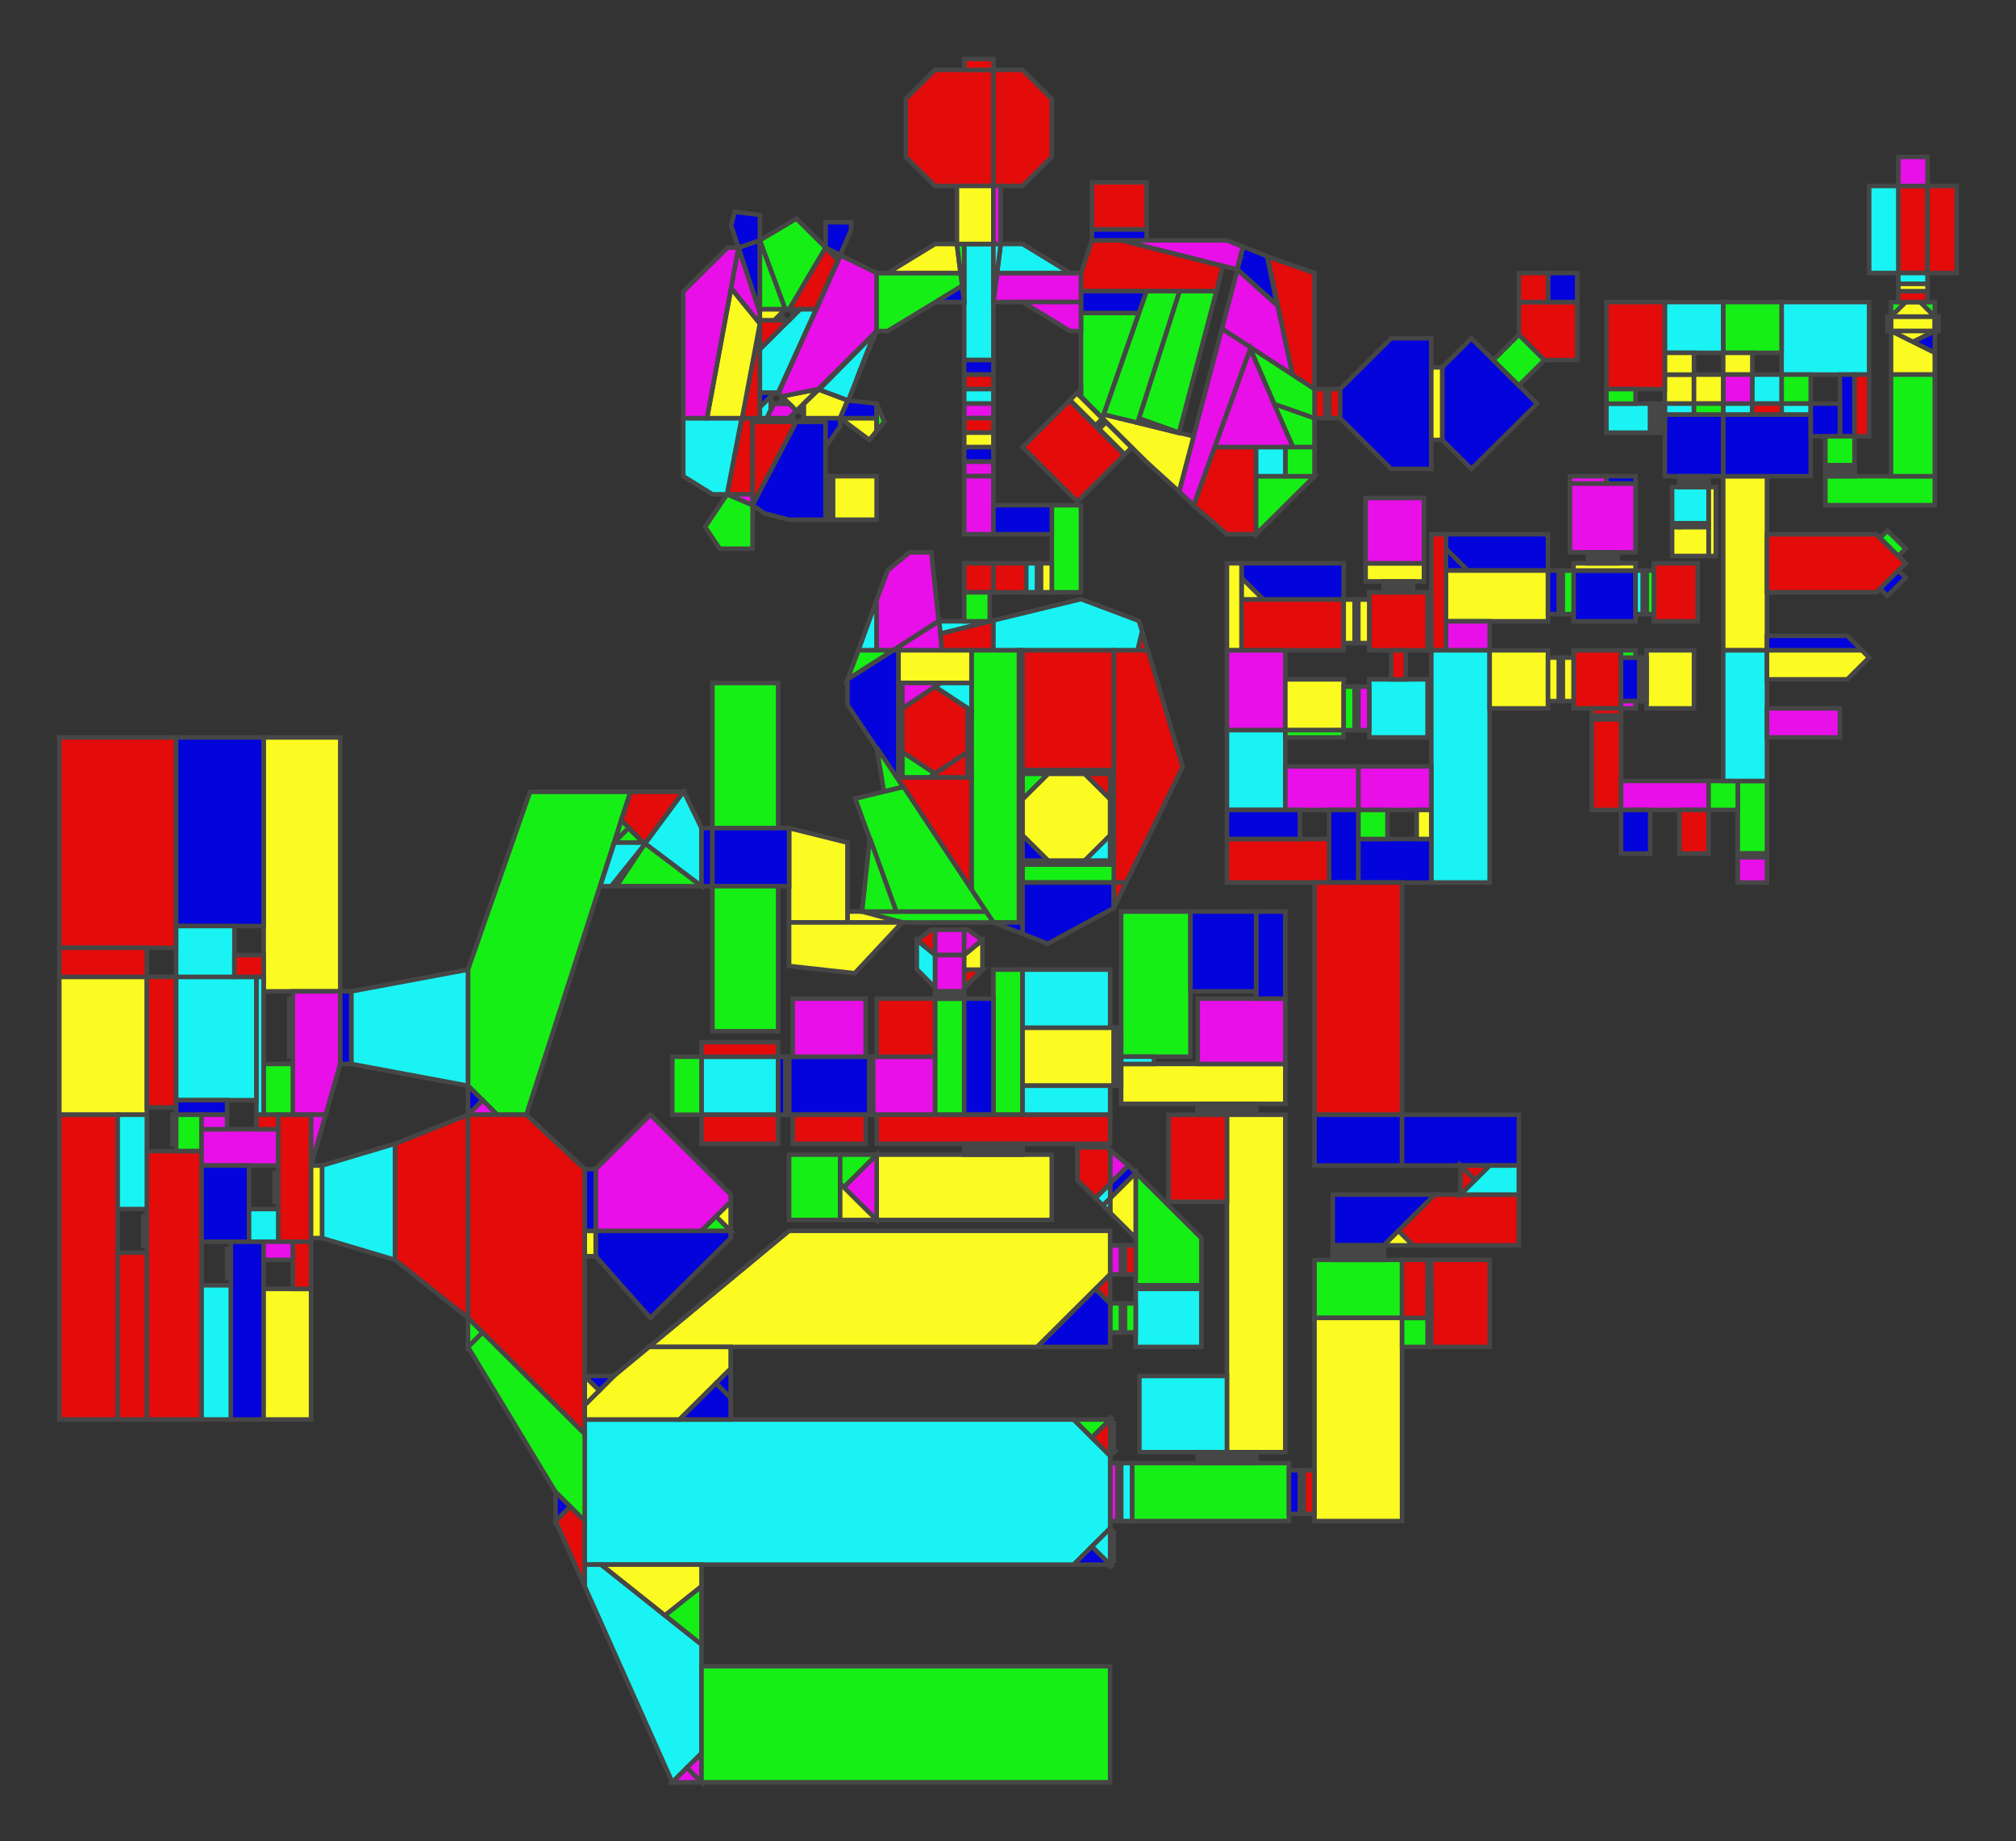 <svg width="900" height="822" preserveAspectRatio="none" viewBox="-2114 -1306 4420 4060"
 xmlns="http://www.w3.org/2000/svg" xmlns:xlink="http://www.w3.org/1999/xlink">
   <rect x="-2114" y="-1306" width="4420" height="4060" fill="#333333" stroke="none"/>
   <defs>
    <marker id="arrow" markerWidth="10" markerHeight="10" refX="0" refY="2" orient="auto" markerUnits="strokeWidth">
      <path d="M0,0 L0,4 L5,3 z" fill="#f00" />
    </marker>
  </defs>

<polygon points="-520,-216 -520,-216 -487,-384 -464,-384 -464,-216 " fill="rgb(228,11,11)" stroke="rgb(70,70,70)" stroke-width="10" stroke-linecap="round" />
<polygon points="-520,-216 -520,-216 -552,-216 -616,-256 -616,-384 -488,-384 " fill="rgb(26,243,243)" stroke="rgb(70,70,70)" stroke-width="10" stroke-linecap="round" />
<polygon points="-520,-216 -520,-216 -464,-216 -464,-192 " fill="rgb(232,15,232)" stroke="rgb(70,70,70)" stroke-width="10" stroke-linecap="round" />
<polygon points="-520,-216 -464,-192 -464,-192 -464,-96 -536,-96 -568,-144 -520,-216 " fill="rgb(22,239,22)" stroke="rgb(70,70,70)" stroke-width="10" stroke-linecap="round" />
<polygon points="-192,-384 -192,-356 -208,-336 -272,-384 -272,-384 " fill="rgb(251,251,34)" stroke="rgb(70,70,70)" stroke-width="10" stroke-linecap="round" />
<polygon points="-464,-192 -464,-376 -368,-376 -464,-192 " fill="rgb(228,11,11)" stroke="rgb(70,70,70)" stroke-width="10" stroke-linecap="round" />
<polygon points="-464,-192 -464,-192 -368,-376 -368,-376 -304,-376 -304,-376 -304,-160 -384,-160 -438,-174 " fill="rgb(3,3,220)" stroke="rgb(70,70,70)" stroke-width="10" stroke-linecap="round" />
<polygon points="-304,-384 -304,-384 -304,-376 -360,-376 -352,-384 -352,-384 " fill="rgb(251,251,34)" stroke="rgb(70,70,70)" stroke-width="10" stroke-linecap="round" />
<polygon points="-376,-384 -368,-376 -464,-376 -464,-384 " fill="rgb(26,243,243)" stroke="rgb(70,70,70)" stroke-width="10" stroke-linecap="round" />
<polygon points="-192,-160 -192,-160 -288,-160 -288,-160 -288,-256 -288,-256 -192,-256 -192,-256 " fill="rgb(251,251,34)" stroke="rgb(70,70,70)" stroke-width="10" stroke-linecap="round" />
<polygon points="-192,17 -192,128 -232,128 " fill="rgb(26,243,243)" stroke="rgb(70,70,70)" stroke-width="10" stroke-linecap="round" />
<polygon points="-296,-256 -296,-256 -296,-160 -296,-160 -304,-160 -304,-256 -304,-256 " fill="rgb(26,243,243)" stroke="rgb(70,70,70)" stroke-width="10" stroke-linecap="round" />
<polygon points="-288,-160 -296,-160 -296,-256 -296,-256 -288,-256 -288,-256 " fill="rgb(232,15,232)" stroke="rgb(70,70,70)" stroke-width="10" stroke-linecap="round" />
<polygon points="-304,-384 -272,-384 -272,-384 -272,-384 -272,-366 -304,-320 " fill="rgb(3,3,220)" stroke="rgb(70,70,70)" stroke-width="10" stroke-linecap="round" />
<polygon points="-448,-776 -448,-616 -495,-760 -448,-776 " fill="rgb(3,3,220)" stroke="rgb(70,70,70)" stroke-width="10" stroke-linecap="round" />
<polygon points="-511,-809 -503,-839 -448,-832 -448,-776 -448,-776 -448,-776 -495,-760 " fill="rgb(3,3,220)" stroke="rgb(70,70,70)" stroke-width="10" stroke-linecap="round" />
<polygon points="-448,-592 -511,-671 -495,-760 -448,-616 -448,-592 " fill="rgb(232,15,232)" stroke="rgb(70,70,70)" stroke-width="10" stroke-linecap="round" />
<polygon points="-448,-592 -448,-384 -487,-384 -448,-592 -448,-592 " fill="rgb(228,11,11)" stroke="rgb(70,70,70)" stroke-width="10" stroke-linecap="round" />
<polygon points="-487,-384 -487,-384 -564,-384 -511,-670 -448,-592 -448,-592 -448,-592 " fill="rgb(251,251,34)" stroke="rgb(70,70,70)" stroke-width="10" stroke-linecap="round" />
<polygon points="-519,-760 -495,-760 -564,-384 -616,-384 -616,-663 " fill="rgb(232,15,232)" stroke="rgb(70,70,70)" stroke-width="10" stroke-linecap="round" />
<polygon points="-320,-448 -320,-448 -368,-400 -400,-432 " fill="rgb(251,251,34)" stroke="rgb(70,70,70)" stroke-width="10" stroke-linecap="round" />
<polygon points="-192,-576 -320,-448 -400,-432 -400,-432 -407,-439 -407,-439 -271,-743 -192,-704 -192,-576 " fill="rgb(232,15,232)" stroke="rgb(70,70,70)" stroke-width="10" stroke-linecap="round" />
<polygon points="-433,-384 -417,-416 -384,-416 -384,-416 -368,-400 -384,-384 -384,-384 " fill="rgb(232,15,232)" stroke="rgb(70,70,70)" stroke-width="10" stroke-linecap="round" />
<polygon points="-396,-428 -384,-416 -408,-416 -396,-428 " fill="rgb(22,239,22)" stroke="rgb(70,70,70)" stroke-width="10" stroke-linecap="round" />
<polygon points="-400,-432 -396,-428 -400,-424 -400,-432 " fill="rgb(251,251,34)" stroke="rgb(70,70,70)" stroke-width="10" stroke-linecap="round" />
<polygon points="-416,-416 -417,-416 -416,-416 " fill="rgb(228,11,11)" stroke="rgb(70,70,70)" stroke-width="10" stroke-linecap="round" />
<polygon points="-272,-384 -352,-384 -352,-384 -352,-415 -352,-415 -319,-447 -256,-423 -272,-384 " fill="rgb(251,251,34)" stroke="rgb(70,70,70)" stroke-width="10" stroke-linecap="round" />
<polygon points="-318,-447 -197,-570 -254,-423 " fill="rgb(26,243,243)" stroke="rgb(70,70,70)" stroke-width="10" stroke-linecap="round" />
<polygon points="-363,-403 -352,-415 -352,-392 -363,-403 " fill="rgb(228,11,11)" stroke="rgb(70,70,70)" stroke-width="10" stroke-linecap="round" />
<polygon points="-366,-400 -363,-403 -360,-400 -366,-400 " fill="rgb(232,15,232)" stroke="rgb(70,70,70)" stroke-width="10" stroke-linecap="round" />
<polygon points="-376,-384 -384,-384 -376,-391 " fill="rgb(22,239,22)" stroke="rgb(70,70,70)" stroke-width="10" stroke-linecap="round" />
<polygon points="-235,-472 -197,-570 -192,-576 -192,-576 -192,-576 " fill="rgb(251,251,34)" stroke="rgb(70,70,70)" stroke-width="10" stroke-linecap="round" />
<polygon points="-255,-423 -192,-416 -192,-384 -272,-384 -272,-384 " fill="rgb(3,3,220)" stroke="rgb(70,70,70)" stroke-width="10" stroke-linecap="round" />
<polygon points="-392,-624 -448,-624 -448,-776 -392,-624 " fill="rgb(22,239,22)" stroke="rgb(70,70,70)" stroke-width="10" stroke-linecap="round" />
<polygon points="-325,-624 -325,-624 -384,-624 -304,-760 -304,-760 -277,-733 " fill="rgb(228,11,11)" stroke="rgb(70,70,70)" stroke-width="10" stroke-linecap="round" />
<polygon points="-384,-624 -392,-624 -392,-624 -448,-776 -448,-776 -448,-776 -368,-824 -304,-760 -304,-760 -384,-624 " fill="rgb(22,239,22)" stroke="rgb(70,70,70)" stroke-width="10" stroke-linecap="round" />
<polygon points="-277,-733 -304,-760 -272,-744 " fill="rgb(228,11,11)" stroke="rgb(70,70,70)" stroke-width="10" stroke-linecap="round" />
<polygon points="-304,-760 -304,-760 -304,-816 -248,-816 -248,-799 -272,-744 -304,-760 " fill="rgb(3,3,220)" stroke="rgb(70,70,70)" stroke-width="10" stroke-linecap="round" />
<polygon points="-360,-624 -325,-624 -325,-624 -408,-440 -448,-440 -448,-440 -448,-536 -360,-624 " fill="rgb(26,243,243)" stroke="rgb(70,70,70)" stroke-width="10" stroke-linecap="round" />
<polygon points="-448,-408 -448,-440 -416,-440 -448,-408 " fill="rgb(3,3,220)" stroke="rgb(70,70,70)" stroke-width="10" stroke-linecap="round" />
<polygon points="-424,-403 -424,-403 -433,-384 -448,-384 -448,-408 -424,-432 " fill="rgb(26,243,243)" stroke="rgb(70,70,70)" stroke-width="10" stroke-linecap="round" />
<polygon points="-417,-417 -424,-403 -424,-424 " fill="rgb(3,3,220)" stroke="rgb(70,70,70)" stroke-width="10" stroke-linecap="round" />
<polygon points="-384,-600 -384,-600 -448,-536 -448,-600 " fill="rgb(228,11,11)" stroke="rgb(70,70,70)" stroke-width="10" stroke-linecap="round" />
<polygon points="-376,-624 -360,-624 -376,-608 -376,-624 " fill="rgb(232,15,232)" stroke="rgb(70,70,70)" stroke-width="10" stroke-linecap="round" />
<polygon points="-384,-624 -376,-624 -376,-616 -384,-624 " fill="rgb(22,239,22)" stroke="rgb(70,70,70)" stroke-width="10" stroke-linecap="round" />
<polygon points="-416,-600 -448,-600 -448,-624 -392,-624 -416,-600 " fill="rgb(251,251,34)" stroke="rgb(70,70,70)" stroke-width="10" stroke-linecap="round" />
<polygon points="-400,-600 -416,-600 -400,-616 -400,-600 " fill="rgb(3,3,220)" stroke="rgb(70,70,70)" stroke-width="10" stroke-linecap="round" />
<polygon points="-392,-600 -400,-600 -400,-608 " fill="rgb(228,11,11)" stroke="rgb(70,70,70)" stroke-width="10" stroke-linecap="round" />
<polygon points="0,-768 64,-768 64,-512 64,-512 64,-512 0,-512 0,-512 0,-768 0,-768 " fill="rgb(26,243,243)" stroke="rgb(70,70,70)" stroke-width="10" stroke-linecap="round" />
<polygon points="-192,-576 -192,-704 -192,-704 -8,-704 -8,-704 -4,-676 -168,-576 " fill="rgb(22,239,22)" stroke="rgb(70,70,70)" stroke-width="10" stroke-linecap="round" />
<polygon points="0,-640 -62,-640 -62,-640 -4,-676 0,-640 0,-640 " fill="rgb(3,3,220)" stroke="rgb(70,70,70)" stroke-width="10" stroke-linecap="round" />
<polygon points="-16,-768 -16,-768 -8,-704 -8,-704 -168,-704 -64,-768 -16,-768 " fill="rgb(251,251,34)" stroke="rgb(70,70,70)" stroke-width="10" stroke-linecap="round" />
<polygon points="-16,-768 0,-768 0,-640 -16,-768 " fill="rgb(22,239,22)" stroke="rgb(70,70,70)" stroke-width="10" stroke-linecap="round" />
<polygon points="64,-512 64,-512 64,-480 64,-480 0,-480 0,-480 0,-512 " fill="rgb(3,3,220)" stroke="rgb(70,70,70)" stroke-width="10" stroke-linecap="round" />
<polygon points="64,-480 64,-480 64,-448 64,-448 0,-448 0,-448 0,-480 " fill="rgb(228,11,11)" stroke="rgb(70,70,70)" stroke-width="10" stroke-linecap="round" />
<polygon points="0,-416 0,-448 64,-448 64,-448 64,-416 64,-416 0,-416 " fill="rgb(26,243,243)" stroke="rgb(70,70,70)" stroke-width="10" stroke-linecap="round" />
<polygon points="64,-1152 64,-1152 64,-896 -64,-896 -64,-896 -128,-960 -128,-1088 -64,-1152 64,-1152 " fill="rgb(228,11,11)" stroke="rgb(70,70,70)" stroke-width="10" stroke-linecap="round" />
<polygon points="-16,-768 -16,-896 -16,-896 64,-896 64,-896 64,-768 " fill="rgb(251,251,34)" stroke="rgb(70,70,70)" stroke-width="10" stroke-linecap="round" />
<polygon points="64,-1152 64,-1152 0,-1152 0,-1152 0,-1176 64,-1176 64,-1176 " fill="rgb(228,11,11)" stroke="rgb(70,70,70)" stroke-width="10" stroke-linecap="round" />
<polygon points="0,-384 0,-416 0,-416 64,-416 64,-416 64,-384 64,-384 0,-384 " fill="rgb(232,15,232)" stroke="rgb(70,70,70)" stroke-width="10" stroke-linecap="round" />
<polygon points="0,-352 0,-384 0,-384 64,-384 64,-384 64,-352 64,-352 0,-352 " fill="rgb(228,11,11)" stroke="rgb(70,70,70)" stroke-width="10" stroke-linecap="round" />
<polygon points="-175,-376 -192,-356 -192,-416 -192,-416 " fill="rgb(22,239,22)" stroke="rgb(70,70,70)" stroke-width="10" stroke-linecap="round" />
<polygon points="0,-320 0,-352 64,-352 64,-352 64,-320 64,-320 0,-320 " fill="rgb(251,251,34)" stroke="rgb(70,70,70)" stroke-width="10" stroke-linecap="round" />
<polygon points="0,-288 0,-320 64,-320 64,-320 64,-288 64,-288 0,-288 " fill="rgb(3,3,220)" stroke="rgb(70,70,70)" stroke-width="10" stroke-linecap="round" />
<polygon points="-156,128 -54,63 -49,128 -156,128 " fill="rgb(232,15,232)" stroke="rgb(70,70,70)" stroke-width="10" stroke-linecap="round" />
<polygon points="-72,-88 -72,-88 -72,-88 -56,63 -156,128 -156,128 -192,128 -192,17 -168,-48 -120,-88 " fill="rgb(232,15,232)" stroke="rgb(70,70,70)" stroke-width="10" stroke-linecap="round" />
<polygon points="-52,91 64,62 64,62 64,128 -49,128 " fill="rgb(228,11,11)" stroke="rgb(70,70,70)" stroke-width="10" stroke-linecap="round" />
<polygon points="56,64 56,64 -52,91 -55,64 " fill="rgb(26,243,243)" stroke="rgb(70,70,70)" stroke-width="10" stroke-linecap="round" />
<polygon points="0,-64 64,-64 64,0 0,0 " fill="rgb(228,11,11)" stroke="rgb(70,70,70)" stroke-width="10" stroke-linecap="round" />
<polygon points="56,64 56,64 0,64 0,0 56,0 " fill="rgb(22,239,22)" stroke="rgb(70,70,70)" stroke-width="10" stroke-linecap="round" />
<polygon points="64,-288 64,-288 64,-256 64,-256 0,-256 0,-256 0,-288 " fill="rgb(232,15,232)" stroke="rgb(70,70,70)" stroke-width="10" stroke-linecap="round" />
<polygon points="0,-256 64,-256 64,-256 64,-128 0,-128 " fill="rgb(232,15,232)" stroke="rgb(70,70,70)" stroke-width="10" stroke-linecap="round" />
<polygon points="832,16 656,16 656,16 608,-32 608,-32 608,-64 608,-64 832,-64 832,-64 832,-64 832,16 " fill="rgb(3,3,220)" stroke="rgb(70,70,70)" stroke-width="10" stroke-linecap="round" />
<polygon points="656,16 656,16 608,16 608,-32 " fill="rgb(251,251,34)" stroke="rgb(70,70,70)" stroke-width="10" stroke-linecap="round" />
<polygon points="832,128 608,128 608,128 608,16 832,16 832,16 832,128 " fill="rgb(228,11,11)" stroke="rgb(70,70,70)" stroke-width="10" stroke-linecap="round" />
<polygon points="380,128 390,86 402,128 " fill="rgb(228,11,11)" stroke="rgb(70,70,70)" stroke-width="10" stroke-linecap="round" />
<polygon points="608,-64 608,128 608,128 576,128 576,-64 608,-64 " fill="rgb(251,251,34)" stroke="rgb(70,70,70)" stroke-width="10" stroke-linecap="round" />
<polygon points="856,112 856,112 832,112 832,16 856,16 " fill="rgb(251,251,34)" stroke="rgb(70,70,70)" stroke-width="10" stroke-linecap="round" />
<polygon points="864,112 856,112 856,16 856,16 864,16 864,112 " fill="rgb(22,239,22)" stroke="rgb(70,70,70)" stroke-width="10" stroke-linecap="round" />
<polygon points="1016,0 1016,0 1016,0 1016,128 888,128 888,128 888,128 888,128 888,0 888,0 888,0 " fill="rgb(228,11,11)" stroke="rgb(70,70,70)" stroke-width="10" stroke-linecap="round" />
<polygon points="888,112 864,112 864,16 864,16 888,16 " fill="rgb(251,251,34)" stroke="rgb(70,70,70)" stroke-width="10" stroke-linecap="round" />
<polygon points="1008,-24 880,-24 880,-24 880,-64 1008,-64 " fill="rgb(251,251,34)" stroke="rgb(70,70,70)" stroke-width="10" stroke-linecap="round" />
<polygon points="984,-16 920,-16 920,-16 920,-24 984,-24 " fill="rgb(251,251,34)" stroke="rgb(70,70,70)" stroke-width="10" stroke-linecap="round" />
<polygon points="920,0 920,-8 984,-8 984,-8 984,0 " fill="rgb(251,251,34)" stroke="rgb(70,70,70)" stroke-width="10" stroke-linecap="round" />
<polygon points="920,-8 920,-16 984,-16 984,-16 984,-8 920,-8 " fill="rgb(228,11,11)" stroke="rgb(70,70,70)" stroke-width="10" stroke-linecap="round" />
<polygon points="824,-384 824,-448 936,-560 1024,-560 1024,-272 1024,-272 1024,-272 1024,-272 936,-272 " fill="rgb(3,3,220)" stroke="rgb(70,70,70)" stroke-width="10" stroke-linecap="round" />
<polygon points="1008,-64 880,-64 880,-208 1008,-208 " fill="rgb(232,15,232)" stroke="rgb(70,70,70)" stroke-width="10" stroke-linecap="round" />
<polygon points="792,-448 792,-384 768,-384 768,-448 " fill="rgb(228,11,11)" stroke="rgb(70,70,70)" stroke-width="10" stroke-linecap="round" />
<polygon points="824,-384 800,-384 800,-448 824,-448 824,-384 " fill="rgb(228,11,11)" stroke="rgb(70,70,70)" stroke-width="10" stroke-linecap="round" />
<polygon points="800,-384 792,-384 792,-448 800,-448 800,-384 " fill="rgb(251,251,34)" stroke="rgb(70,70,70)" stroke-width="10" stroke-linecap="round" />
<polygon points="768,-448 720,-479 665,-740 768,-704 768,-448 768,-448 768,-448 768,-448 " fill="rgb(228,11,11)" stroke="rgb(70,70,70)" stroke-width="10" stroke-linecap="round" />
<polygon points="599,-712 612,-762 664,-741 686,-633 " fill="rgb(3,3,220)" stroke="rgb(70,70,70)" stroke-width="10" stroke-linecap="round" />
<polygon points="599,-711 687,-632 720,-479 565,-581 " fill="rgb(232,15,232)" stroke="rgb(70,70,70)" stroke-width="10" stroke-linecap="round" />
<polygon points="631,-528 631,-528 721,-320 549,-320 549,-320 549,-320 624,-528 " fill="rgb(232,15,232)" stroke="rgb(70,70,70)" stroke-width="10" stroke-linecap="round" />
<polygon points="623,-528 627,-538 631,-528 623,-528 " fill="rgb(3,3,220)" stroke="rgb(70,70,70)" stroke-width="10" stroke-linecap="round" />
<polygon points="768,-384 768,-384 768,-320 768,-320 721,-320 679,-416 " fill="rgb(22,239,22)" stroke="rgb(70,70,70)" stroke-width="10" stroke-linecap="round" />
<polygon points="768,-448 768,-384 768,-384 768,-384 680,-415 627,-538 628,-540 768,-448 " fill="rgb(22,239,22)" stroke="rgb(70,70,70)" stroke-width="10" stroke-linecap="round" />
<polygon points="640,-128 640,-128 576,-128 503,-191 549,-320 549,-320 640,-320 " fill="rgb(228,11,11)" stroke="rgb(70,70,70)" stroke-width="10" stroke-linecap="round" />
<polygon points="640,-256 768,-256 768,-256 768,-256 640,-128 " fill="rgb(22,239,22)" stroke="rgb(70,70,70)" stroke-width="10" stroke-linecap="round" />
<polygon points="768,-320 768,-256 768,-256 704,-256 704,-320 704,-320 " fill="rgb(22,239,22)" stroke="rgb(70,70,70)" stroke-width="10" stroke-linecap="round" />
<polygon points="704,-256 640,-256 640,-256 640,-320 640,-320 704,-320 704,-320 704,-256 " fill="rgb(26,243,243)" stroke="rgb(70,70,70)" stroke-width="10" stroke-linecap="round" />
<polygon points="503,-192 471,-222 565,-581 628,-540 " fill="rgb(232,15,232)" stroke="rgb(70,70,70)" stroke-width="10" stroke-linecap="round" />
<polygon points="576,-776 576,-776 576,-776 576,-776 576,-776 611,-762 598,-712 344,-776 344,-776 " fill="rgb(232,15,232)" stroke="rgb(70,70,70)" stroke-width="10" stroke-linecap="round" />
<polygon points="280,-776 344,-776 344,-776 567,-719 553,-664 256,-664 256,-664 256,-704 " fill="rgb(228,11,11)" stroke="rgb(70,70,70)" stroke-width="10" stroke-linecap="round" />
<polygon points="400,-800 280,-800 280,-904 400,-904 " fill="rgb(228,11,11)" stroke="rgb(70,70,70)" stroke-width="10" stroke-linecap="round" />
<polygon points="400,-776 280,-776 280,-776 280,-800 400,-800 400,-800 " fill="rgb(3,3,220)" stroke="rgb(70,70,70)" stroke-width="10" stroke-linecap="round" />
<polygon points="256,-616 383,-616 383,-616 303,-384 256,-432 256,-616 256,-616 256,-616 " fill="rgb(22,239,22)" stroke="rgb(70,70,70)" stroke-width="10" stroke-linecap="round" />
<polygon points="256,-664 256,-664 400,-664 400,-664 383,-616 256,-616 256,-616 " fill="rgb(3,3,220)" stroke="rgb(70,70,70)" stroke-width="10" stroke-linecap="round" />
<polygon points="471,-222 400,-287 303,-384 306,-392 503,-344 " fill="rgb(251,251,34)" stroke="rgb(70,70,70)" stroke-width="10" stroke-linecap="round" />
<polygon points="472,-664 472,-664 553,-664 471,-352 383,-383 " fill="rgb(22,239,22)" stroke="rgb(70,70,70)" stroke-width="10" stroke-linecap="round" />
<polygon points="380,-374 383,-384 475,-350 " fill="rgb(26,243,243)" stroke="rgb(70,70,70)" stroke-width="10" stroke-linecap="round" />
<polygon points="472,-664 472,-664 472,-664 380,-374 306,-392 400,-664 " fill="rgb(22,239,22)" stroke="rgb(70,70,70)" stroke-width="10" stroke-linecap="round" />
<polygon points="72,-704 72,-704 256,-704 256,-704 256,-640 256,-640 256,-640 64,-640 64,-640 64,-640 64,-640 " fill="rgb(232,15,232)" stroke="rgb(70,70,70)" stroke-width="10" stroke-linecap="round" />
<polygon points="128,-768 232,-704 72,-704 80,-768 80,-768 " fill="rgb(26,243,243)" stroke="rgb(70,70,70)" stroke-width="10" stroke-linecap="round" />
<polygon points="256,-640 256,-576 256,-576 256,-576 232,-576 128,-640 " fill="rgb(232,15,232)" stroke="rgb(70,70,70)" stroke-width="10" stroke-linecap="round" />
<polygon points="64,-640 64,-640 64,-768 80,-768 " fill="rgb(26,243,243)" stroke="rgb(70,70,70)" stroke-width="10" stroke-linecap="round" />
<polygon points="248,-440 256,-448 256,-432 " fill="rgb(26,243,243)" stroke="rgb(70,70,70)" stroke-width="10" stroke-linecap="round" />
<polygon points="128,-896 64,-896 64,-896 64,-896 64,-1152 128,-1152 192,-1088 192,-960 " fill="rgb(228,11,11)" stroke="rgb(70,70,70)" stroke-width="10" stroke-linecap="round" />
<polygon points="80,-768 64,-768 64,-896 80,-896 80,-768 " fill="rgb(232,15,232)" stroke="rgb(70,70,70)" stroke-width="10" stroke-linecap="round" />
<polygon points="351,-303 248,-200 128,-320 231,-423 " fill="rgb(228,11,11)" stroke="rgb(70,70,70)" stroke-width="10" stroke-linecap="round" />
<polygon points="311,-375 311,-375 367,-319 352,-304 296,-360 " fill="rgb(251,251,34)" stroke="rgb(70,70,70)" stroke-width="10" stroke-linecap="round" />
<polygon points="288,-368 232,-424 247,-439 303,-383 " fill="rgb(251,251,34)" stroke="rgb(70,70,70)" stroke-width="10" stroke-linecap="round" />
<polygon points="192,0 192,0 192,-192 192,-192 192,-192 255,-192 256,-191 256,0 " fill="rgb(22,239,22)" stroke="rgb(70,70,70)" stroke-width="10" stroke-linecap="round" />
<polygon points="64,0 64,0 64,-64 136,-64 136,-64 136,0 136,0 " fill="rgb(228,11,11)" stroke="rgb(70,70,70)" stroke-width="10" stroke-linecap="round" />
<polygon points="160,0 136,0 136,0 136,-64 136,-64 160,-64 160,-64 160,0 " fill="rgb(26,243,243)" stroke="rgb(70,70,70)" stroke-width="10" stroke-linecap="round" />
<polygon points="192,0 168,0 168,0 168,-64 168,-64 192,-64 192,-64 192,0 " fill="rgb(251,251,34)" stroke="rgb(70,70,70)" stroke-width="10" stroke-linecap="round" />
<polygon points="160,-64 160,-64 168,-64 168,-64 168,0 168,0 160,0 160,0 " fill="rgb(22,239,22)" stroke="rgb(70,70,70)" stroke-width="10" stroke-linecap="round" />
<polygon points="192,-192 192,-128 64,-128 64,-192 " fill="rgb(3,3,220)" stroke="rgb(70,70,70)" stroke-width="10" stroke-linecap="round" />
<polygon points="380,128 64,128 64,62 256,15 383,63 390,86 " fill="rgb(26,243,243)" stroke="rgb(70,70,70)" stroke-width="10" stroke-linecap="round" />
<polygon points="2128,-576 2128,-576 2032,-576 2032,-608 2032,-608 2128,-608 " fill="rgb(251,251,34)" stroke="rgb(70,70,70)" stroke-width="10" stroke-linecap="round" />
<polygon points="2128,-576 2128,-608 2128,-608 2136,-608 2136,-576 2128,-576 " fill="rgb(26,243,243)" stroke="rgb(70,70,70)" stroke-width="10" stroke-linecap="round" />
<polygon points="2080,-552 2032,-576 2032,-576 2032,-576 2128,-576 2080,-552 " fill="rgb(251,251,34)" stroke="rgb(70,70,70)" stroke-width="10" stroke-linecap="round" />
<polygon points="2128,-576 2128,-528 2080,-552 2128,-576 2128,-576 " fill="rgb(3,3,220)" stroke="rgb(70,70,70)" stroke-width="10" stroke-linecap="round" />
<polygon points="2128,-528 2128,-480 2032,-480 2032,-576 2032,-576 2032,-576 2128,-528 " fill="rgb(251,251,34)" stroke="rgb(70,70,70)" stroke-width="10" stroke-linecap="round" />
<polygon points="2128,-608 2128,-608 2032,-608 2032,-608 2064,-640 2064,-640 2096,-640 2096,-640 " fill="rgb(251,251,34)" stroke="rgb(70,70,70)" stroke-width="10" stroke-linecap="round" />
<polygon points="2128,-608 2096,-640 2096,-640 2128,-640 2128,-608 " fill="rgb(22,239,22)" stroke="rgb(70,70,70)" stroke-width="10" stroke-linecap="round" />
<polygon points="2064,-640 2032,-608 2032,-608 2032,-608 2032,-640 2032,-640 2064,-640 2064,-640 " fill="rgb(22,239,22)" stroke="rgb(70,70,70)" stroke-width="10" stroke-linecap="round" />
<polygon points="1984,-640 1984,-480 1984,-480 1792,-480 1792,-480 1792,-640 1792,-640 1984,-640 " fill="rgb(26,243,243)" stroke="rgb(70,70,70)" stroke-width="10" stroke-linecap="round" />
<polygon points="1664,-640 1792,-640 1792,-640 1792,-528 1664,-528 1664,-528 " fill="rgb(22,239,22)" stroke="rgb(70,70,70)" stroke-width="10" stroke-linecap="round" />
<polygon points="1664,-528 1728,-528 1728,-480 1664,-480 1664,-528 " fill="rgb(251,251,34)" stroke="rgb(70,70,70)" stroke-width="10" stroke-linecap="round" />
<polygon points="2032,-576 2032,-576 2024,-576 2024,-608 2032,-608 " fill="rgb(251,251,34)" stroke="rgb(70,70,70)" stroke-width="10" stroke-linecap="round" />
<polygon points="2048,-704 2048,-704 2048,-896 2112,-896 2112,-896 2112,-704 " fill="rgb(228,11,11)" stroke="rgb(70,70,70)" stroke-width="10" stroke-linecap="round" />
<polygon points="2112,-896 2112,-896 2048,-896 2048,-896 2048,-960 2112,-960 " fill="rgb(232,15,232)" stroke="rgb(70,70,70)" stroke-width="10" stroke-linecap="round" />
<polygon points="2176,-704 2112,-704 2112,-704 2112,-896 2176,-896 2176,-704 2176,-704 2176,-704 " fill="rgb(228,11,11)" stroke="rgb(70,70,70)" stroke-width="10" stroke-linecap="round" />
<polygon points="1984,-896 1984,-896 1984,-896 2048,-896 2048,-704 1984,-704 " fill="rgb(26,243,243)" stroke="rgb(70,70,70)" stroke-width="10" stroke-linecap="round" />
<polygon points="2048,-640 2048,-640 2048,-640 2048,-664 2112,-664 2112,-664 2112,-640 2048,-640 " fill="rgb(228,11,11)" stroke="rgb(70,70,70)" stroke-width="10" stroke-linecap="round" />
<polygon points="2048,-680 2048,-680 2048,-704 2112,-704 2112,-704 2112,-680 " fill="rgb(26,243,243)" stroke="rgb(70,70,70)" stroke-width="10" stroke-linecap="round" />
<polygon points="2048,-664 2048,-664 2048,-680 2112,-680 2112,-680 2112,-664 " fill="rgb(251,251,34)" stroke="rgb(70,70,70)" stroke-width="10" stroke-linecap="round" />
<polygon points="1760,128 1760,128 1760,128 1760,128 1664,128 1664,-256 1664,-256 1664,-256 1760,-256 1760,-256 " fill="rgb(251,251,34)" stroke="rgb(70,70,70)" stroke-width="10" stroke-linecap="round" />
<polygon points="2128,-256 2128,-192 1888,-192 1888,-256 " fill="rgb(22,239,22)" stroke="rgb(70,70,70)" stroke-width="10" stroke-linecap="round" />
<polygon points="1968,128 1760,128 1760,96 1936,96 " fill="rgb(3,3,220)" stroke="rgb(70,70,70)" stroke-width="10" stroke-linecap="round" />
<polygon points="2064,-64 2000,0 2000,0 2000,0 2000,0 1760,0 1760,-128 2000,-128 2064,-64 2064,-64 2064,-64 " fill="rgb(228,11,11)" stroke="rgb(70,70,70)" stroke-width="10" stroke-linecap="round" />
<polygon points="2008,-8 2048,-48 2064,-32 2024,8 " fill="rgb(3,3,220)" stroke="rgb(70,70,70)" stroke-width="10" stroke-linecap="round" />
<polygon points="2048,-80 2008,-120 2024,-136 2064,-96 " fill="rgb(22,239,22)" stroke="rgb(70,70,70)" stroke-width="10" stroke-linecap="round" />
<polygon points="1728,-416 1728,-416 1664,-416 1664,-416 1664,-480 1664,-480 1728,-480 " fill="rgb(232,15,232)" stroke="rgb(70,70,70)" stroke-width="10" stroke-linecap="round" />
<polygon points="1856,-416 1792,-416 1792,-416 1792,-480 1792,-480 1856,-480 1856,-416 " fill="rgb(22,239,22)" stroke="rgb(70,70,70)" stroke-width="10" stroke-linecap="round" />
<polygon points="1728,-416 1728,-416 1728,-480 1728,-480 1792,-480 1792,-480 1792,-416 1792,-416 " fill="rgb(26,243,243)" stroke="rgb(70,70,70)" stroke-width="10" stroke-linecap="round" />
<polygon points="1664,-392 1856,-392 1856,-392 1856,-256 1856,-256 1856,-256 1856,-256 1664,-256 1664,-256 1664,-256 " fill="rgb(3,3,220)" stroke="rgb(70,70,70)" stroke-width="10" stroke-linecap="round" />
<polygon points="1728,-416 1728,-392 1728,-392 1664,-392 1664,-416 1664,-416 1728,-416 " fill="rgb(26,243,243)" stroke="rgb(70,70,70)" stroke-width="10" stroke-linecap="round" />
<polygon points="1856,-416 1856,-392 1856,-392 1792,-392 1792,-416 1792,-416 1856,-416 " fill="rgb(26,243,243)" stroke="rgb(70,70,70)" stroke-width="10" stroke-linecap="round" />
<polygon points="1728,-416 1728,-416 1792,-416 1792,-416 1792,-392 1792,-392 1728,-392 1728,-392 " fill="rgb(228,11,11)" stroke="rgb(70,70,70)" stroke-width="10" stroke-linecap="round" />
<polygon points="1920,-480 1920,-480 1952,-480 1952,-344 1920,-344 " fill="rgb(3,3,220)" stroke="rgb(70,70,70)" stroke-width="10" stroke-linecap="round" />
<polygon points="1920,-416 1920,-344 1856,-344 1856,-344 1856,-344 1856,-416 1856,-416 " fill="rgb(3,3,220)" stroke="rgb(70,70,70)" stroke-width="10" stroke-linecap="round" />
<polygon points="1888,-280 1888,-280 1888,-344 1952,-344 1952,-280 1952,-280 " fill="rgb(22,239,22)" stroke="rgb(70,70,70)" stroke-width="10" stroke-linecap="round" />
<polygon points="1952,-280 1952,-272 1952,-272 1888,-272 1888,-272 1888,-280 1952,-280 " fill="rgb(3,3,220)" stroke="rgb(70,70,70)" stroke-width="10" stroke-linecap="round" />
<polygon points="1952,-256 1888,-256 1888,-264 1952,-264 1952,-264 1952,-256 " fill="rgb(232,15,232)" stroke="rgb(70,70,70)" stroke-width="10" stroke-linecap="round" />
<polygon points="1952,-272 1952,-264 1952,-264 1888,-264 1888,-272 1952,-272 " fill="rgb(232,15,232)" stroke="rgb(70,70,70)" stroke-width="10" stroke-linecap="round" />
<polygon points="1952,-344 1952,-480 1984,-480 1984,-344 " fill="rgb(228,11,11)" stroke="rgb(70,70,70)" stroke-width="10" stroke-linecap="round" />
<polygon points="2128,-480 2128,-256 2032,-256 2032,-480 " fill="rgb(22,239,22)" stroke="rgb(70,70,70)" stroke-width="10" stroke-linecap="round" />
<polygon points="1336,-48 1336,-48 1472,-48 1472,64 1472,64 1336,64 " fill="rgb(3,3,220)" stroke="rgb(70,70,70)" stroke-width="10" stroke-linecap="round" />
<polygon points="1312,-48 1312,-48 1336,-48 1336,-48 1336,48 1312,48 " fill="rgb(22,239,22)" stroke="rgb(70,70,70)" stroke-width="10" stroke-linecap="round" />
<polygon points="1472,-64 1472,-64 1472,-64 1472,-48 1472,-48 1336,-48 1336,-64 " fill="rgb(251,251,34)" stroke="rgb(70,70,70)" stroke-width="10" stroke-linecap="round" />
<polygon points="1432,-72 1432,-64 1368,-64 1368,-72 " fill="rgb(22,239,22)" stroke="rgb(70,70,70)" stroke-width="10" stroke-linecap="round" />
<polygon points="1472,-88 1472,-88 1328,-88 1328,-88 1328,-240 1472,-240 " fill="rgb(232,15,232)" stroke="rgb(70,70,70)" stroke-width="10" stroke-linecap="round" />
<polygon points="1432,-80 1368,-80 1368,-88 1432,-88 " fill="rgb(3,3,220)" stroke="rgb(70,70,70)" stroke-width="10" stroke-linecap="round" />
<polygon points="1432,-72 1368,-72 1368,-80 1432,-80 " fill="rgb(251,251,34)" stroke="rgb(70,70,70)" stroke-width="10" stroke-linecap="round" />
<polygon points="1104,-48 1104,-48 1056,-96 1056,-96 1056,-128 1056,-128 1280,-128 1280,-128 1280,-48 1280,-48 " fill="rgb(3,3,220)" stroke="rgb(70,70,70)" stroke-width="10" stroke-linecap="round" />
<polygon points="1104,-48 1104,-48 1056,-48 1056,-96 " fill="rgb(3,3,220)" stroke="rgb(70,70,70)" stroke-width="10" stroke-linecap="round" />
<polygon points="1056,64 1056,64 1056,-48 1280,-48 1280,-48 1280,64 1280,64 " fill="rgb(251,251,34)" stroke="rgb(70,70,70)" stroke-width="10" stroke-linecap="round" />
<polygon points="1152,128 1056,128 1056,64 1152,64 " fill="rgb(232,15,232)" stroke="rgb(70,70,70)" stroke-width="10" stroke-linecap="round" />
<polygon points="1056,-128 1056,128 1056,128 1024,128 1024,-128 " fill="rgb(228,11,11)" stroke="rgb(70,70,70)" stroke-width="10" stroke-linecap="round" />
<polygon points="1304,48 1280,48 1280,-48 1304,-48 1304,48 " fill="rgb(3,3,220)" stroke="rgb(70,70,70)" stroke-width="10" stroke-linecap="round" />
<polygon points="1304,-48 1304,-48 1312,-48 1312,48 1312,48 1304,48 " fill="rgb(232,15,232)" stroke="rgb(70,70,70)" stroke-width="10" stroke-linecap="round" />
<polygon points="1512,64 1512,-64 1512,-64 1512,-64 1608,-64 1608,64 " fill="rgb(228,11,11)" stroke="rgb(70,70,70)" stroke-width="10" stroke-linecap="round" />
<polygon points="1496,48 1496,-48 1496,-48 1512,-48 1512,48 " fill="rgb(22,239,22)" stroke="rgb(70,70,70)" stroke-width="10" stroke-linecap="round" />
<polygon points="1488,48 1472,48 1472,-48 1488,-48 1488,48 " fill="rgb(26,243,243)" stroke="rgb(70,70,70)" stroke-width="10" stroke-linecap="round" />
<polygon points="1488,-48 1488,-48 1496,-48 1496,48 1496,48 1488,48 " fill="rgb(26,243,243)" stroke="rgb(70,70,70)" stroke-width="10" stroke-linecap="round" />
<polygon points="1632,-232 1632,-232 1648,-232 1648,-80 1632,-80 " fill="rgb(251,251,34)" stroke="rgb(70,70,70)" stroke-width="10" stroke-linecap="round" />
<polygon points="1632,-232 1632,-232 1632,-152 1552,-152 1552,-152 1552,-232 1632,-232 " fill="rgb(26,243,243)" stroke="rgb(70,70,70)" stroke-width="10" stroke-linecap="round" />
<polygon points="1552,-144 1632,-144 1632,-144 1632,-80 1552,-80 " fill="rgb(251,251,34)" stroke="rgb(70,70,70)" stroke-width="10" stroke-linecap="round" />
<polygon points="1552,-152 1568,-152 1568,-144 1568,-144 1552,-144 " fill="rgb(228,11,11)" stroke="rgb(70,70,70)" stroke-width="10" stroke-linecap="round" />
<polygon points="1632,-144 1632,-144 1568,-144 1568,-144 1568,-152 1568,-152 1632,-152 1632,-152 " fill="rgb(3,3,220)" stroke="rgb(70,70,70)" stroke-width="10" stroke-linecap="round" />
<polygon points="1632,-240 1632,-232 1568,-232 1568,-232 1568,-240 1632,-240 " fill="rgb(228,11,11)" stroke="rgb(70,70,70)" stroke-width="10" stroke-linecap="round" />
<polygon points="1536,-416 1536,-416 1536,-480 1536,-480 1600,-480 1600,-416 1600,-416 " fill="rgb(251,251,34)" stroke="rgb(70,70,70)" stroke-width="10" stroke-linecap="round" />
<polygon points="1664,-416 1600,-416 1600,-416 1600,-480 1600,-480 1664,-480 1664,-480 1664,-416 " fill="rgb(251,251,34)" stroke="rgb(70,70,70)" stroke-width="10" stroke-linecap="round" />
<polygon points="1536,-640 1664,-640 1664,-528 1536,-528 1536,-528 " fill="rgb(26,243,243)" stroke="rgb(70,70,70)" stroke-width="10" stroke-linecap="round" />
<polygon points="1600,-528 1600,-480 1536,-480 1536,-528 " fill="rgb(251,251,34)" stroke="rgb(70,70,70)" stroke-width="10" stroke-linecap="round" />
<polygon points="1536,-392 1536,-392 1536,-392 1536,-392 1664,-392 1664,-392 1664,-256 1536,-256 1536,-256 1536,-256 1536,-256 " fill="rgb(3,3,220)" stroke="rgb(70,70,70)" stroke-width="10" stroke-linecap="round" />
<polygon points="1536,-416 1600,-416 1600,-416 1600,-392 1600,-392 1536,-392 1536,-416 " fill="rgb(26,243,243)" stroke="rgb(70,70,70)" stroke-width="10" stroke-linecap="round" />
<polygon points="1664,-416 1664,-416 1664,-392 1664,-392 1600,-392 1600,-392 1600,-416 1600,-416 " fill="rgb(22,239,22)" stroke="rgb(70,70,70)" stroke-width="10" stroke-linecap="round" />
<polygon points="1632,-256 1632,-256 1632,-248 1568,-248 1568,-256 " fill="rgb(232,15,232)" stroke="rgb(70,70,70)" stroke-width="10" stroke-linecap="round" />
<polygon points="1568,-248 1632,-248 1632,-240 1568,-240 " fill="rgb(228,11,11)" stroke="rgb(70,70,70)" stroke-width="10" stroke-linecap="round" />
<polygon points="1472,-240 1408,-240 1408,-256 1472,-256 " fill="rgb(3,3,220)" stroke="rgb(70,70,70)" stroke-width="10" stroke-linecap="round" />
<polygon points="1408,-416 1504,-416 1504,-416 1504,-352 1408,-352 1408,-416 " fill="rgb(26,243,243)" stroke="rgb(70,70,70)" stroke-width="10" stroke-linecap="round" />
<polygon points="1512,-416 1512,-416 1512,-352 1512,-352 1504,-352 1504,-416 1504,-416 " fill="rgb(26,243,243)" stroke="rgb(70,70,70)" stroke-width="10" stroke-linecap="round" />
<polygon points="1512,-416 1520,-416 1520,-416 1520,-352 1520,-352 1512,-352 1512,-416 " fill="rgb(26,243,243)" stroke="rgb(70,70,70)" stroke-width="10" stroke-linecap="round" />
<polygon points="1520,-416 1528,-416 1528,-416 1528,-352 1528,-352 1520,-352 1520,-416 " fill="rgb(3,3,220)" stroke="rgb(70,70,70)" stroke-width="10" stroke-linecap="round" />
<polygon points="1528,-416 1528,-416 1536,-416 1536,-416 1536,-352 1528,-352 " fill="rgb(228,11,11)" stroke="rgb(70,70,70)" stroke-width="10" stroke-linecap="round" />
<polygon points="1536,-448 1408,-448 1408,-448 1408,-640 1536,-640 " fill="rgb(228,11,11)" stroke="rgb(70,70,70)" stroke-width="10" stroke-linecap="round" />
<polygon points="1472,-448 1472,-416 1408,-416 1408,-448 1408,-448 " fill="rgb(22,239,22)" stroke="rgb(70,70,70)" stroke-width="10" stroke-linecap="round" />
<polygon points="1112,-560 1256,-416 1256,-416 1256,-416 1256,-416 1112,-272 1048,-336 1048,-496 " fill="rgb(3,3,220)" stroke="rgb(70,70,70)" stroke-width="10" stroke-linecap="round" />
<polygon points="1408,-256 1408,-240 1328,-240 1328,-256 " fill="rgb(232,15,232)" stroke="rgb(70,70,70)" stroke-width="10" stroke-linecap="round" />
<polygon points="1024,-496 1024,-496 1048,-496 1048,-336 1048,-336 1024,-336 " fill="rgb(251,251,34)" stroke="rgb(70,70,70)" stroke-width="10" stroke-linecap="round" />
<polygon points="1216,-640 1344,-640 1344,-640 1344,-512 1272,-512 1216,-568 " fill="rgb(228,11,11)" stroke="rgb(70,70,70)" stroke-width="10" stroke-linecap="round" />
<polygon points="1344,-640 1280,-640 1280,-704 1280,-704 1344,-704 " fill="rgb(3,3,220)" stroke="rgb(70,70,70)" stroke-width="10" stroke-linecap="round" />
<polygon points="1216,-704 1280,-704 1280,-640 1280,-640 1216,-640 1216,-640 " fill="rgb(228,11,11)" stroke="rgb(70,70,70)" stroke-width="10" stroke-linecap="round" />
<polygon points="1160,-512 1216,-568 1272,-512 1272,-512 1216,-456 " fill="rgb(22,239,22)" stroke="rgb(70,70,70)" stroke-width="10" stroke-linecap="round" />
<polygon points="128,392 120,392 120,392 120,128 128,128 " fill="rgb(3,3,220)" stroke="rgb(70,70,70)" stroke-width="10" stroke-linecap="round" />
<polygon points="128,600 128,728 120,728 120,600 128,600 " fill="rgb(251,251,34)" stroke="rgb(70,70,70)" stroke-width="10" stroke-linecap="round" />
<polygon points="120,392 120,392 128,392 128,392 128,600 128,600 120,600 120,600 " fill="rgb(228,11,11)" stroke="rgb(70,70,70)" stroke-width="10" stroke-linecap="round" />
<polygon points="-156,128 -156,128 -144,128 -144,416 -144,416 -256,248 -256,248 -256,192 -256,192 " fill="rgb(3,3,220)" stroke="rgb(70,70,70)" stroke-width="10" stroke-linecap="round" />
<polygon points="-256,192 -232,128 -156,128 -256,192 -256,192 " fill="rgb(22,239,22)" stroke="rgb(70,70,70)" stroke-width="10" stroke-linecap="round" />
<polygon points="16,128 16,128 120,128 120,728 120,728 64,728 16,656 " fill="rgb(22,239,22)" stroke="rgb(70,70,70)" stroke-width="10" stroke-linecap="round" />
<polygon points="-144,408 16,408 16,408 16,656 -144,416 " fill="rgb(228,11,11)" stroke="rgb(70,70,70)" stroke-width="10" stroke-linecap="round" />
<polygon points="-144,200 -144,128 16,128 16,200 -144,200 " fill="rgb(251,251,34)" stroke="rgb(70,70,70)" stroke-width="10" stroke-linecap="round" />
<polygon points="8,256 8,352 8,352 -64,400 -64,400 -136,352 -136,352 -136,256 -136,256 -64,208 -64,208 -64,208 " fill="rgb(228,11,11)" stroke="rgb(70,70,70)" stroke-width="10" stroke-linecap="round" />
<polygon points="-64,400 -64,400 -76,408 -136,408 -136,408 -136,352 " fill="rgb(22,239,22)" stroke="rgb(70,70,70)" stroke-width="10" stroke-linecap="round" />
<polygon points="8,352 8,408 -76,408 -76,408 8,352 " fill="rgb(228,11,11)" stroke="rgb(70,70,70)" stroke-width="10" stroke-linecap="round" />
<polygon points="8,255 8,255 16,261 16,408 16,408 8,408 8,408 " fill="rgb(22,239,22)" stroke="rgb(70,70,70)" stroke-width="10" stroke-linecap="round" />
<polygon points="-64,208 -64,208 -52,200 16,200 16,200 16,261 16,261 " fill="rgb(26,243,243)" stroke="rgb(70,70,70)" stroke-width="10" stroke-linecap="round" />
<polygon points="-136,256 -136,200 -52,200 -52,200 -136,256 " fill="rgb(232,15,232)" stroke="rgb(70,70,70)" stroke-width="10" stroke-linecap="round" />
<polygon points="-144,408 -144,200 -144,200 -136,200 -136,200 -136,408 -136,408 -144,408 " fill="rgb(251,251,34)" stroke="rgb(70,70,70)" stroke-width="10" stroke-linecap="round" />
<polygon points="-136,728 -136,728 -136,728 -224,704 -224,704 48,704 64,728 -136,728 " fill="rgb(22,239,22)" stroke="rgb(70,70,70)" stroke-width="10" stroke-linecap="round" />
<polygon points="-224,704 -136,728 -136,728 -256,728 -256,704 -224,704 " fill="rgb(251,251,34)" stroke="rgb(70,70,70)" stroke-width="10" stroke-linecap="round" />
<polygon points="48,704 -149,704 -239,455 -133,429 " fill="rgb(22,239,22)" stroke="rgb(70,70,70)" stroke-width="10" stroke-linecap="round" />
<polygon points="-207,542 -149,704 -224,704 " fill="rgb(22,239,22)" stroke="rgb(70,70,70)" stroke-width="10" stroke-linecap="round" />
<polygon points="-192,342 -134,429 -176,439 " fill="rgb(22,239,22)" stroke="rgb(70,70,70)" stroke-width="10" stroke-linecap="round" />
<polygon points="-384,728 -384,520 -384,520 -384,520 -256,552 -256,728 -256,728 " fill="rgb(251,251,34)" stroke="rgb(70,70,70)" stroke-width="10" stroke-linecap="round" />
<polygon points="0,744 0,800 -64,800 -64,800 -64,744 " fill="rgb(232,15,232)" stroke="rgb(70,70,70)" stroke-width="10" stroke-linecap="round" />
<polygon points="0,800 0,880 0,880 -64,880 -64,880 -64,800 -64,800 0,800 " fill="rgb(232,15,232)" stroke="rgb(70,70,70)" stroke-width="10" stroke-linecap="round" />
<polygon points="0,896 0,1152 -64,1152 -64,896 0,896 " fill="rgb(22,239,22)" stroke="rgb(70,70,70)" stroke-width="10" stroke-linecap="round" />
<polygon points="0,888 0,888 0,896 0,896 -64,896 -64,896 -64,888 -64,888 " fill="rgb(232,15,232)" stroke="rgb(70,70,70)" stroke-width="10" stroke-linecap="round" />
<polygon points="0,880 0,880 0,888 0,888 -64,888 -64,888 -64,880 -64,880 " fill="rgb(22,239,22)" stroke="rgb(70,70,70)" stroke-width="10" stroke-linecap="round" />
<polygon points="64,832 64,832 128,832 128,832 128,1152 64,1152 " fill="rgb(22,239,22)" stroke="rgb(70,70,70)" stroke-width="10" stroke-linecap="round" />
<polygon points="0,872 0,832 40,832 0,872 " fill="rgb(228,11,11)" stroke="rgb(70,70,70)" stroke-width="10" stroke-linecap="round" />
<polygon points="0,896 64,896 64,1152 0,1152 " fill="rgb(3,3,220)" stroke="rgb(70,70,70)" stroke-width="10" stroke-linecap="round" />
<polygon points="64,728 64,728 128,728 128,753 " fill="rgb(3,3,220)" stroke="rgb(70,70,70)" stroke-width="10" stroke-linecap="round" />
<polygon points="8,744 39,767 0,800 0,800 0,744 " fill="rgb(232,15,232)" stroke="rgb(70,70,70)" stroke-width="10" stroke-linecap="round" />
<polygon points="0,800 40,767 40,832 40,832 0,832 0,800 " fill="rgb(251,251,34)" stroke="rgb(70,70,70)" stroke-width="10" stroke-linecap="round" />
<polygon points="-208,1024 -208,1024 -208,1152 -208,1152 -384,1152 -384,1152 -384,1152 -384,1024 -384,1024 -208,1024 " fill="rgb(3,3,220)" stroke="rgb(70,70,70)" stroke-width="10" stroke-linecap="round" />
<polygon points="-200,1024 -64,1024 -64,1024 -64,1152 -200,1152 -200,1152 -200,1024 " fill="rgb(232,15,232)" stroke="rgb(70,70,70)" stroke-width="10" stroke-linecap="round" />
<polygon points="-208,1024 -200,1024 -200,1024 -200,1152 -200,1152 -208,1152 -208,1152 -208,1024 " fill="rgb(26,243,243)" stroke="rgb(70,70,70)" stroke-width="10" stroke-linecap="round" />
<polygon points="-216,896 -216,1024 -216,1024 -376,1024 -376,896 -216,896 " fill="rgb(232,15,232)" stroke="rgb(70,70,70)" stroke-width="10" stroke-linecap="round" />
<polygon points="-64,896 -64,896 -64,1024 -192,1024 -192,896 " fill="rgb(228,11,11)" stroke="rgb(70,70,70)" stroke-width="10" stroke-linecap="round" />
<polygon points="-384,824 -384,728 -384,728 -136,728 -240,840 " fill="rgb(251,251,34)" stroke="rgb(70,70,70)" stroke-width="10" stroke-linecap="round" />
<polygon points="-103,767 -72,744 -64,744 -64,800 -64,800 " fill="rgb(228,11,11)" stroke="rgb(70,70,70)" stroke-width="10" stroke-linecap="round" />
<polygon points="-104,767 -64,800 -64,800 -64,872 -104,831 -104,767 " fill="rgb(26,243,243)" stroke="rgb(70,70,70)" stroke-width="10" stroke-linecap="round" />
<polygon points="-1368,880 -1536,880 -1536,880 -1536,320 -1368,320 -1368,880 " fill="rgb(251,251,34)" stroke="rgb(70,70,70)" stroke-width="10" stroke-linecap="round" />
<polygon points="-1472,1152 -1472,880 -1472,880 -1472,880 -1472,880 -1368,880 -1368,1040 -1368,1040 -1400,1152 " fill="rgb(232,15,232)" stroke="rgb(70,70,70)" stroke-width="10" stroke-linecap="round" />
<polygon points="-1472,896 -1472,1024 -1472,1024 -1480,1024 -1480,896 " fill="rgb(232,15,232)" stroke="rgb(70,70,70)" stroke-width="10" stroke-linecap="round" />
<polygon points="-1472,1040 -1472,1152 -1536,1152 -1536,1040 " fill="rgb(22,239,22)" stroke="rgb(70,70,70)" stroke-width="10" stroke-linecap="round" />
<polygon points="-1536,848 -1536,1152 -1536,1152 -1552,1152 -1552,848 -1552,848 " fill="rgb(26,243,243)" stroke="rgb(70,70,70)" stroke-width="10" stroke-linecap="round" />
<polygon points="-1728,1120 -1728,1120 -1728,848 -1552,848 -1552,1120 " fill="rgb(26,243,243)" stroke="rgb(70,70,70)" stroke-width="10" stroke-linecap="round" />
<polygon points="-1728,1152 -1728,1120 -1728,1120 -1616,1120 -1616,1152 " fill="rgb(3,3,220)" stroke="rgb(70,70,70)" stroke-width="10" stroke-linecap="round" />
<polygon points="-1792,1152 -1984,1152 -1984,848 -1984,848 -1792,848 -1792,1152 " fill="rgb(251,251,34)" stroke="rgb(70,70,70)" stroke-width="10" stroke-linecap="round" />
<polygon points="-1728,848 -1728,1136 -1792,1136 -1792,848 -1728,848 " fill="rgb(228,11,11)" stroke="rgb(70,70,70)" stroke-width="10" stroke-linecap="round" />
<polygon points="-1728,736 -1728,736 -1728,320 -1536,320 -1536,736 " fill="rgb(3,3,220)" stroke="rgb(70,70,70)" stroke-width="10" stroke-linecap="round" />
<polygon points="-1728,848 -1728,736 -1728,736 -1600,736 -1600,848 -1600,848 " fill="rgb(26,243,243)" stroke="rgb(70,70,70)" stroke-width="10" stroke-linecap="round" />
<polygon points="-1600,848 -1600,800 -1536,800 -1536,848 " fill="rgb(228,11,11)" stroke="rgb(70,70,70)" stroke-width="10" stroke-linecap="round" />
<polygon points="-1984,784 -1984,784 -1984,320 -1984,320 -1728,320 -1728,784 " fill="rgb(228,11,11)" stroke="rgb(70,70,70)" stroke-width="10" stroke-linecap="round" />
<polygon points="-1792,848 -1984,848 -1984,784 -1984,784 -1792,784 " fill="rgb(228,11,11)" stroke="rgb(70,70,70)" stroke-width="10" stroke-linecap="round" />
<polygon points="-1024,1152 -1088,1088 -1088,1088 -1088,832 -952,440 -732,440 -960,1152 -960,1152 " fill="rgb(22,239,22)" stroke="rgb(70,70,70)" stroke-width="10" stroke-linecap="round" />
<polygon points="-1088,1152 -1056,1120 -1056,1120 -1024,1152 -1088,1152 " fill="rgb(232,15,232)" stroke="rgb(70,70,70)" stroke-width="10" stroke-linecap="round" />
<polygon points="-1088,1088 -1088,1088 -1056,1120 -1056,1120 -1088,1152 -1088,1152 -1088,1152 " fill="rgb(3,3,220)" stroke="rgb(70,70,70)" stroke-width="10" stroke-linecap="round" />
<polygon points="-1344,1040 -1344,880 -1344,880 -1088,832 -1088,1088 " fill="rgb(26,243,243)" stroke="rgb(70,70,70)" stroke-width="10" stroke-linecap="round" />
<polygon points="-1368,880 -1368,880 -1344,880 -1344,1040 -1368,1040 " fill="rgb(3,3,220)" stroke="rgb(70,70,70)" stroke-width="10" stroke-linecap="round" />
<polygon points="-700,554 -615,439 -576,520 -576,648 -576,648 -576,648 -700,554 -700,554 " fill="rgb(26,243,243)" stroke="rgb(70,70,70)" stroke-width="10" stroke-linecap="round" />
<polygon points="-576,648 -762,648 -700,554 -700,554 -576,648 " fill="rgb(22,239,22)" stroke="rgb(70,70,70)" stroke-width="10" stroke-linecap="round" />
<polygon points="-731,440 -616,440 -616,440 -699,553 -702,553 -752,503 " fill="rgb(228,11,11)" stroke="rgb(70,70,70)" stroke-width="10" stroke-linecap="round" />
<polygon points="-766,550 -752,503 -735,519 -766,550 " fill="rgb(22,239,22)" stroke="rgb(70,70,70)" stroke-width="10" stroke-linecap="round" />
<polygon points="-767,552 -767,552 -766,550 -736,520 -736,520 -704,552 " fill="rgb(22,239,22)" stroke="rgb(70,70,70)" stroke-width="10" stroke-linecap="round" />
<polygon points="-774,648 -798,648 -767,552 -703,552 -700,555 -700,555 " fill="rgb(26,243,243)" stroke="rgb(70,70,70)" stroke-width="10" stroke-linecap="round" />
<polygon points="-408,200 -408,520 -552,520 -552,200 " fill="rgb(22,239,22)" stroke="rgb(70,70,70)" stroke-width="10" stroke-linecap="round" />
<polygon points="-552,520 -552,520 -552,648 -552,648 -576,648 -576,648 -576,520 -576,520 " fill="rgb(3,3,220)" stroke="rgb(70,70,70)" stroke-width="10" stroke-linecap="round" />
<polygon points="-384,520 -384,520 -384,648 -384,648 -552,648 -552,648 -552,648 -552,520 -552,520 -384,520 " fill="rgb(3,3,220)" stroke="rgb(70,70,70)" stroke-width="10" stroke-linecap="round" />
<polygon points="-576,1024 -576,1024 -408,1024 -408,1152 -408,1152 -576,1152 " fill="rgb(26,243,243)" stroke="rgb(70,70,70)" stroke-width="10" stroke-linecap="round" />
<polygon points="-576,1152 -576,1152 -640,1152 -640,1152 -640,1152 -640,1024 -576,1024 -576,1024 -576,1024 " fill="rgb(22,239,22)" stroke="rgb(70,70,70)" stroke-width="10" stroke-linecap="round" />
<polygon points="-408,968 -408,968 -552,968 -552,648 -408,648 -408,648 " fill="rgb(22,239,22)" stroke="rgb(70,70,70)" stroke-width="10" stroke-linecap="round" />
<polygon points="-408,1024 -408,1024 -576,1024 -576,992 -408,992 " fill="rgb(228,11,11)" stroke="rgb(70,70,70)" stroke-width="10" stroke-linecap="round" />
<polygon points="-408,1024 -408,1024 -392,1024 -392,1152 -392,1152 -408,1152 -408,1152 " fill="rgb(3,3,220)" stroke="rgb(70,70,70)" stroke-width="10" stroke-linecap="round" />
<polygon points="-384,1152 -392,1152 -392,1152 -392,1024 -392,1024 -384,1024 -384,1152 " fill="rgb(232,15,232)" stroke="rgb(70,70,70)" stroke-width="10" stroke-linecap="round" />
<polygon points="1440,128 1440,256 1336,256 1336,256 1336,256 1336,256 1336,128 1336,128 1336,128 1440,128 " fill="rgb(228,11,11)" stroke="rgb(70,70,70)" stroke-width="10" stroke-linecap="round" />
<polygon points="1376,272 1376,256 1440,256 1440,256 1440,272 1440,272 1376,272 " fill="rgb(228,11,11)" stroke="rgb(70,70,70)" stroke-width="10" stroke-linecap="round" />
<polygon points="1440,280 1440,280 1440,480 1376,480 1376,280 1376,280 " fill="rgb(228,11,11)" stroke="rgb(70,70,70)" stroke-width="10" stroke-linecap="round" />
<polygon points="1440,272 1440,272 1440,280 1440,280 1376,280 1376,280 1376,272 " fill="rgb(3,3,220)" stroke="rgb(70,70,70)" stroke-width="10" stroke-linecap="round" />
<polygon points="1024,128 1024,128 1152,128 1152,640 1024,640 " fill="rgb(26,243,243)" stroke="rgb(70,70,70)" stroke-width="10" stroke-linecap="round" />
<polygon points="1280,256 1152,256 1152,128 1280,128 1280,128 " fill="rgb(251,251,34)" stroke="rgb(70,70,70)" stroke-width="10" stroke-linecap="round" />
<polygon points="1280,144 1304,144 1304,240 1304,240 1280,240 " fill="rgb(251,251,34)" stroke="rgb(70,70,70)" stroke-width="10" stroke-linecap="round" />
<polygon points="1312,240 1312,144 1312,144 1336,144 1336,240 " fill="rgb(251,251,34)" stroke="rgb(70,70,70)" stroke-width="10" stroke-linecap="round" />
<polygon points="1304,144 1304,144 1312,144 1312,240 1312,240 1304,240 " fill="rgb(3,3,220)" stroke="rgb(70,70,70)" stroke-width="10" stroke-linecap="round" />
<polygon points="1632,416 1632,416 1632,480 1440,480 1440,480 1440,416 " fill="rgb(232,15,232)" stroke="rgb(70,70,70)" stroke-width="10" stroke-linecap="round" />
<polygon points="1632,576 1568,576 1568,576 1568,480 1568,480 1632,480 1632,576 " fill="rgb(228,11,11)" stroke="rgb(70,70,70)" stroke-width="10" stroke-linecap="round" />
<polygon points="1440,576 1440,576 1440,480 1440,480 1504,480 1504,576 " fill="rgb(3,3,220)" stroke="rgb(70,70,70)" stroke-width="10" stroke-linecap="round" />
<polygon points="1696,576 1696,416 1696,416 1760,416 1760,416 1760,576 1696,576 " fill="rgb(22,239,22)" stroke="rgb(70,70,70)" stroke-width="10" stroke-linecap="round" />
<polygon points="1696,416 1696,480 1632,480 1632,416 1696,416 1696,416 " fill="rgb(22,239,22)" stroke="rgb(70,70,70)" stroke-width="10" stroke-linecap="round" />
<polygon points="1696,584 1760,584 1760,640 1696,640 " fill="rgb(232,15,232)" stroke="rgb(70,70,70)" stroke-width="10" stroke-linecap="round" />
<polygon points="1760,576 1760,584 1696,584 1696,584 1696,576 " fill="rgb(251,251,34)" stroke="rgb(70,70,70)" stroke-width="10" stroke-linecap="round" />
<polygon points="1600,128 1600,128 1600,256 1496,256 1496,128 1496,128 1496,128 " fill="rgb(251,251,34)" stroke="rgb(70,70,70)" stroke-width="10" stroke-linecap="round" />
<polygon points="1760,416 1664,416 1664,416 1664,128 1664,128 1760,128 1760,416 1760,416 1760,416 " fill="rgb(26,243,243)" stroke="rgb(70,70,70)" stroke-width="10" stroke-linecap="round" />
<polygon points="1984,144 1936,192 1760,192 1760,192 1760,128 1968,128 " fill="rgb(251,251,34)" stroke="rgb(70,70,70)" stroke-width="10" stroke-linecap="round" />
<polygon points="1760,320 1760,256 1920,256 1920,320 " fill="rgb(232,15,232)" stroke="rgb(70,70,70)" stroke-width="10" stroke-linecap="round" />
<polygon points="1480,240 1480,240 1440,240 1440,240 1440,144 1480,144 1480,144 " fill="rgb(3,3,220)" stroke="rgb(70,70,70)" stroke-width="10" stroke-linecap="round" />
<polygon points="1472,128 1472,144 1440,144 1440,128 " fill="rgb(22,239,22)" stroke="rgb(70,70,70)" stroke-width="10" stroke-linecap="round" />
<polygon points="1440,240 1472,240 1472,256 1440,256 1440,256 " fill="rgb(232,15,232)" stroke="rgb(70,70,70)" stroke-width="10" stroke-linecap="round" />
<polygon points="1488,240 1488,144 1488,144 1496,144 1496,240 " fill="rgb(3,3,220)" stroke="rgb(70,70,70)" stroke-width="10" stroke-linecap="round" />
<polygon points="1480,144 1480,144 1488,144 1488,240 1488,240 1480,240 " fill="rgb(22,239,22)" stroke="rgb(70,70,70)" stroke-width="10" stroke-linecap="round" />
<polygon points="479,385 355,640 328,640 328,128 328,128 403,128 403,128 " fill="rgb(228,11,11)" stroke="rgb(70,70,70)" stroke-width="10" stroke-linecap="round" />
<polygon points="128,392 128,392 128,128 328,128 328,392 " fill="rgb(228,11,11)" stroke="rgb(70,70,70)" stroke-width="10" stroke-linecap="round" />
<polygon points="328,600 328,640 128,640 128,600 328,600 " fill="rgb(22,239,22)" stroke="rgb(70,70,70)" stroke-width="10" stroke-linecap="round" />
<polygon points="320,456 320,536 320,536 264,592 264,592 184,592 184,592 128,536 128,536 128,456 128,456 184,400 184,400 264,400 264,400 320,456 " fill="rgb(251,251,34)" stroke="rgb(70,70,70)" stroke-width="10" stroke-linecap="round" />
<polygon points="320,536 320,592 264,592 320,536 " fill="rgb(26,243,243)" stroke="rgb(70,70,70)" stroke-width="10" stroke-linecap="round" />
<polygon points="264,400 320,400 320,456 264,400 " fill="rgb(228,11,11)" stroke="rgb(70,70,70)" stroke-width="10" stroke-linecap="round" />
<polygon points="128,456 128,400 184,400 128,456 " fill="rgb(22,239,22)" stroke="rgb(70,70,70)" stroke-width="10" stroke-linecap="round" />
<polygon points="328,400 328,592 328,592 320,592 320,400 320,400 " fill="rgb(251,251,34)" stroke="rgb(70,70,70)" stroke-width="10" stroke-linecap="round" />
<polygon points="328,392 328,392 328,400 328,400 128,400 128,400 128,392 " fill="rgb(232,15,232)" stroke="rgb(70,70,70)" stroke-width="10" stroke-linecap="round" />
<polygon points="184,592 184,592 128,592 128,536 " fill="rgb(3,3,220)" stroke="rgb(70,70,70)" stroke-width="10" stroke-linecap="round" />
<polygon points="328,592 328,600 328,600 128,600 128,600 128,592 328,592 " fill="rgb(22,239,22)" stroke="rgb(70,70,70)" stroke-width="10" stroke-linecap="round" />
<polygon points="864,640 864,640 864,544 1024,544 1024,544 1024,640 " fill="rgb(3,3,220)" stroke="rgb(70,70,70)" stroke-width="10" stroke-linecap="round" />
<polygon points="1024,384 1024,384 1024,480 864,480 864,480 864,384 " fill="rgb(232,15,232)" stroke="rgb(70,70,70)" stroke-width="10" stroke-linecap="round" />
<polygon points="992,480 1024,480 1024,544 992,544 992,480 " fill="rgb(251,251,34)" stroke="rgb(70,70,70)" stroke-width="10" stroke-linecap="round" />
<polygon points="928,480 928,544 864,544 864,480 " fill="rgb(22,239,22)" stroke="rgb(70,70,70)" stroke-width="10" stroke-linecap="round" />
<polygon points="1016,192 1016,192 1016,192 1016,320 888,320 888,192 888,192 888,192 1016,192 " fill="rgb(26,243,243)" stroke="rgb(70,70,70)" stroke-width="10" stroke-linecap="round" />
<polygon points="864,208 888,208 888,304 864,304 864,208 " fill="rgb(232,15,232)" stroke="rgb(70,70,70)" stroke-width="10" stroke-linecap="round" />
<polygon points="968,128 968,192 936,192 936,192 936,128 968,128 " fill="rgb(228,11,11)" stroke="rgb(70,70,70)" stroke-width="10" stroke-linecap="round" />
<polygon points="576,128 704,128 704,304 704,304 576,304 " fill="rgb(232,15,232)" stroke="rgb(70,70,70)" stroke-width="10" stroke-linecap="round" />
<polygon points="832,192 832,304 832,304 704,304 704,192 " fill="rgb(251,251,34)" stroke="rgb(70,70,70)" stroke-width="10" stroke-linecap="round" />
<polygon points="856,304 856,304 832,304 832,304 832,208 856,208 " fill="rgb(22,239,22)" stroke="rgb(70,70,70)" stroke-width="10" stroke-linecap="round" />
<polygon points="864,304 856,304 856,304 856,208 856,208 864,208 864,304 " fill="rgb(26,243,243)" stroke="rgb(70,70,70)" stroke-width="10" stroke-linecap="round" />
<polygon points="576,304 704,304 704,480 704,480 576,480 " fill="rgb(26,243,243)" stroke="rgb(70,70,70)" stroke-width="10" stroke-linecap="round" />
<polygon points="832,304 832,320 704,320 704,320 704,304 " fill="rgb(22,239,22)" stroke="rgb(70,70,70)" stroke-width="10" stroke-linecap="round" />
<polygon points="864,480 704,480 704,480 704,384 864,384 " fill="rgb(232,15,232)" stroke="rgb(70,70,70)" stroke-width="10" stroke-linecap="round" />
<polygon points="800,640 800,480 800,480 864,480 864,640 " fill="rgb(3,3,220)" stroke="rgb(70,70,70)" stroke-width="10" stroke-linecap="round" />
<polygon points="800,544 800,544 800,640 576,640 576,544 " fill="rgb(228,11,11)" stroke="rgb(70,70,70)" stroke-width="10" stroke-linecap="round" />
<polygon points="736,480 736,544 576,544 576,480 " fill="rgb(3,3,220)" stroke="rgb(70,70,70)" stroke-width="10" stroke-linecap="round" />
<polygon points="128,960 328,960 328,960 328,1088 328,1088 128,1088 128,1088 " fill="rgb(251,251,34)" stroke="rgb(70,70,70)" stroke-width="10" stroke-linecap="round" />
<polygon points="320,1152 128,1152 128,1088 320,1088 " fill="rgb(26,243,243)" stroke="rgb(70,70,70)" stroke-width="10" stroke-linecap="round" />
<polygon points="183,775 128,753 128,640 328,640 328,696 328,696 " fill="rgb(3,3,220)" stroke="rgb(70,70,70)" stroke-width="10" stroke-linecap="round" />
<polygon points="320,960 128,960 128,832 320,832 " fill="rgb(26,243,243)" stroke="rgb(70,70,70)" stroke-width="10" stroke-linecap="round" />
<polygon points="960,640 960,1152 768,1152 768,640 768,640 " fill="rgb(228,11,11)" stroke="rgb(70,70,70)" stroke-width="10" stroke-linecap="round" />
<polygon points="328,696 328,640 355,640 328,696 " fill="rgb(228,11,11)" stroke="rgb(70,70,70)" stroke-width="10" stroke-linecap="round" />
<polygon points="344,1040 344,1040 704,1040 704,1040 704,1128 344,1128 344,1128 344,1128 " fill="rgb(251,251,34)" stroke="rgb(70,70,70)" stroke-width="10" stroke-linecap="round" />
<polygon points="496,704 496,1024 496,1024 344,1024 344,1024 344,704 344,704 " fill="rgb(22,239,22)" stroke="rgb(70,70,70)" stroke-width="10" stroke-linecap="round" />
<polygon points="416,1040 344,1040 344,1024 416,1024 " fill="rgb(26,243,243)" stroke="rgb(70,70,70)" stroke-width="10" stroke-linecap="round" />
<polygon points="512,896 704,896 704,896 704,1040 512,1040 " fill="rgb(232,15,232)" stroke="rgb(70,70,70)" stroke-width="10" stroke-linecap="round" />
<polygon points="640,704 704,704 704,896 640,896 640,704 " fill="rgb(3,3,220)" stroke="rgb(70,70,70)" stroke-width="10" stroke-linecap="round" />
<polygon points="496,880 496,704 640,704 640,880 " fill="rgb(3,3,220)" stroke="rgb(70,70,70)" stroke-width="10" stroke-linecap="round" />
<polygon points="344,1088 336,1088 336,960 336,960 344,960 " fill="rgb(228,11,11)" stroke="rgb(70,70,70)" stroke-width="10" stroke-linecap="round" />
<polygon points="328,960 336,960 336,1088 336,1088 328,1088 328,960 " fill="rgb(26,243,243)" stroke="rgb(70,70,70)" stroke-width="10" stroke-linecap="round" />
<polygon points="512,1152 512,1144 640,1144 640,1144 640,1152 " fill="rgb(3,3,220)" stroke="rgb(70,70,70)" stroke-width="10" stroke-linecap="round" />
<polygon points="640,1136 512,1136 512,1136 512,1128 640,1128 " fill="rgb(22,239,22)" stroke="rgb(70,70,70)" stroke-width="10" stroke-linecap="round" />
<polygon points="512,1144 512,1144 512,1136 640,1136 640,1136 640,1144 " fill="rgb(3,3,220)" stroke="rgb(70,70,70)" stroke-width="10" stroke-linecap="round" />
<polygon points="960,1472 960,1600 960,1600 768,1600 768,1472 960,1472 960,1472 " fill="rgb(22,239,22)" stroke="rgb(70,70,70)" stroke-width="10" stroke-linecap="round" />
<polygon points="768,1600 960,1600 960,1600 960,2048 768,2048 768,1600 768,1600 768,1600 " fill="rgb(251,251,34)" stroke="rgb(70,70,70)" stroke-width="10" stroke-linecap="round" />
<polygon points="744,1936 768,1936 768,2032 768,2032 744,2032 744,1936 " fill="rgb(228,11,11)" stroke="rgb(70,70,70)" stroke-width="10" stroke-linecap="round" />
<polygon points="960,1600 1016,1600 1016,1600 1016,1664 960,1664 960,1600 " fill="rgb(22,239,22)" stroke="rgb(70,70,70)" stroke-width="10" stroke-linecap="round" />
<polygon points="1016,1600 1016,1600 1016,1600 960,1600 960,1600 960,1472 960,1472 1016,1472 1016,1472 " fill="rgb(228,11,11)" stroke="rgb(70,70,70)" stroke-width="10" stroke-linecap="round" />
<polygon points="1152,1664 1024,1664 1024,1472 1024,1472 1024,1472 1024,1472 1152,1472 " fill="rgb(228,11,11)" stroke="rgb(70,70,70)" stroke-width="10" stroke-linecap="round" />
<polygon points="1016,1536 1024,1536 1024,1600 1024,1600 1016,1600 " fill="rgb(228,11,11)" stroke="rgb(70,70,70)" stroke-width="10" stroke-linecap="round" />
<polygon points="808,1328 1032,1328 1032,1328 920,1440 920,1440 808,1440 808,1440 " fill="rgb(3,3,220)" stroke="rgb(70,70,70)" stroke-width="10" stroke-linecap="round" />
<polygon points="952,1408 952,1408 1032,1328 1216,1328 1216,1328 1216,1440 984,1440 984,1440 " fill="rgb(228,11,11)" stroke="rgb(70,70,70)" stroke-width="10" stroke-linecap="round" />
<polygon points="952,1408 952,1408 984,1440 984,1440 920,1440 920,1440 " fill="rgb(251,251,34)" stroke="rgb(70,70,70)" stroke-width="10" stroke-linecap="round" />
<polygon points="960,1264 960,1264 768,1264 768,1152 960,1152 " fill="rgb(3,3,220)" stroke="rgb(70,70,70)" stroke-width="10" stroke-linecap="round" />
<polygon points="960,1264 960,1152 960,1152 1216,1152 1216,1264 960,1264 " fill="rgb(3,3,220)" stroke="rgb(70,70,70)" stroke-width="10" stroke-linecap="round" />
<polygon points="1088,1328 1152,1264 1152,1264 1216,1264 1216,1328 " fill="rgb(26,243,243)" stroke="rgb(70,70,70)" stroke-width="10" stroke-linecap="round" />
<polygon points="1088,1264 1152,1264 1120,1296 1088,1264 " fill="rgb(228,11,11)" stroke="rgb(70,70,70)" stroke-width="10" stroke-linecap="round" />
<polygon points="1120,1296 1120,1296 1088,1328 1088,1328 1088,1328 1088,1264 1088,1264 " fill="rgb(228,11,11)" stroke="rgb(70,70,70)" stroke-width="10" stroke-linecap="round" />
<polygon points="808,1456 808,1448 920,1448 920,1448 920,1456 808,1456 " fill="rgb(22,239,22)" stroke="rgb(70,70,70)" stroke-width="10" stroke-linecap="round" />
<polygon points="920,1440 920,1448 808,1448 808,1448 808,1440 920,1440 " fill="rgb(3,3,220)" stroke="rgb(70,70,70)" stroke-width="10" stroke-linecap="round" />
<polygon points="920,1472 808,1472 808,1464 920,1464 " fill="rgb(3,3,220)" stroke="rgb(70,70,70)" stroke-width="10" stroke-linecap="round" />
<polygon points="920,1456 920,1464 808,1464 808,1464 808,1456 920,1456 " fill="rgb(3,3,220)" stroke="rgb(70,70,70)" stroke-width="10" stroke-linecap="round" />
<polygon points="704,1896 576,1896 576,1896 576,1152 576,1152 704,1152 " fill="rgb(251,251,34)" stroke="rgb(70,70,70)" stroke-width="10" stroke-linecap="round" />
<polygon points="376,1536 376,1536 376,1536 376,1536 520,1536 520,1664 520,1664 520,1664 376,1664 376,1664 " fill="rgb(26,243,243)" stroke="rgb(70,70,70)" stroke-width="10" stroke-linecap="round" />
<polygon points="384,1728 576,1728 576,1896 384,1896 " fill="rgb(26,243,243)" stroke="rgb(70,70,70)" stroke-width="10" stroke-linecap="round" />
<polygon points="376,1528 376,1280 376,1280 376,1280 376,1280 520,1424 520,1424 520,1528 " fill="rgb(22,239,22)" stroke="rgb(70,70,70)" stroke-width="10" stroke-linecap="round" />
<polygon points="576,1152 576,1344 448,1344 448,1152 576,1152 " fill="rgb(228,11,11)" stroke="rgb(70,70,70)" stroke-width="10" stroke-linecap="round" />
<polygon points="344,1440 344,1440 344,1504 344,1504 320,1504 320,1504 320,1440 320,1440 " fill="rgb(232,15,232)" stroke="rgb(70,70,70)" stroke-width="10" stroke-linecap="round" />
<polygon points="376,1440 376,1504 376,1504 352,1504 352,1504 352,1440 352,1440 376,1440 " fill="rgb(228,11,11)" stroke="rgb(70,70,70)" stroke-width="10" stroke-linecap="round" />
<polygon points="344,1440 352,1440 352,1440 352,1504 352,1504 344,1504 344,1504 344,1440 " fill="rgb(228,11,11)" stroke="rgb(70,70,70)" stroke-width="10" stroke-linecap="round" />
<polygon points="320,1336 376,1280 376,1280 376,1424 320,1368 " fill="rgb(251,251,34)" stroke="rgb(70,70,70)" stroke-width="10" stroke-linecap="round" />
<polygon points="360,1264 320,1304 320,1304 320,1230 " fill="rgb(232,15,232)" stroke="rgb(70,70,70)" stroke-width="10" stroke-linecap="round" />
<polygon points="376,1280 320,1336 320,1336 320,1304 360,1264 360,1264 376,1280 " fill="rgb(3,3,220)" stroke="rgb(70,70,70)" stroke-width="10" stroke-linecap="round" />
<polygon points="344,1632 320,1632 320,1632 320,1568 344,1568 344,1632 " fill="rgb(22,239,22)" stroke="rgb(70,70,70)" stroke-width="10" stroke-linecap="round" />
<polygon points="328,1832 328,1896 320,1896 320,1824 " fill="rgb(228,11,11)" stroke="rgb(70,70,70)" stroke-width="10" stroke-linecap="round" />
<polygon points="376,1632 352,1632 352,1568 376,1568 376,1632 " fill="rgb(22,239,22)" stroke="rgb(70,70,70)" stroke-width="10" stroke-linecap="round" />
<polygon points="352,1632 352,1632 344,1632 344,1568 352,1568 " fill="rgb(232,15,232)" stroke="rgb(70,70,70)" stroke-width="10" stroke-linecap="round" />
<polygon points="712,2048 712,2048 368,2048 368,1920 368,1920 712,1920 712,1920 712,1920 712,2048 712,2048 " fill="rgb(22,239,22)" stroke="rgb(70,70,70)" stroke-width="10" stroke-linecap="round" />
<polygon points="712,1936 736,1936 736,2032 736,2032 712,2032 712,1936 " fill="rgb(3,3,220)" stroke="rgb(70,70,70)" stroke-width="10" stroke-linecap="round" />
<polygon points="744,2032 736,2032 736,1936 736,1936 744,1936 744,2032 " fill="rgb(22,239,22)" stroke="rgb(70,70,70)" stroke-width="10" stroke-linecap="round" />
<polygon points="512,1912 640,1912 640,1920 512,1920 " fill="rgb(228,11,11)" stroke="rgb(70,70,70)" stroke-width="10" stroke-linecap="round" />
<polygon points="640,1896 640,1904 512,1904 512,1896 " fill="rgb(251,251,34)" stroke="rgb(70,70,70)" stroke-width="10" stroke-linecap="round" />
<polygon points="640,1912 512,1912 512,1904 640,1904 " fill="rgb(228,11,11)" stroke="rgb(70,70,70)" stroke-width="10" stroke-linecap="round" />
<polygon points="336,2048 336,2048 320,2048 320,2048 320,1920 320,1920 336,1920 336,1920 " fill="rgb(232,15,232)" stroke="rgb(70,70,70)" stroke-width="10" stroke-linecap="round" />
<polygon points="320,1904 320,1896 328,1896 " fill="rgb(228,11,11)" stroke="rgb(70,70,70)" stroke-width="10" stroke-linecap="round" />
<polygon points="320,2144 320,2064 328,2072 328,2136 " fill="rgb(22,239,22)" stroke="rgb(70,70,70)" stroke-width="10" stroke-linecap="round" />
<polygon points="344,1920 344,1920 368,1920 368,2048 368,2048 344,2048 " fill="rgb(26,243,243)" stroke="rgb(70,70,70)" stroke-width="10" stroke-linecap="round" />
<polygon points="336,1920 344,1920 344,2048 344,2048 336,2048 336,1920 " fill="rgb(232,15,232)" stroke="rgb(70,70,70)" stroke-width="10" stroke-linecap="round" />
<polygon points="320,2064 240,2144 240,2144 -832,2144 -832,2144 -832,1824 240,1824 240,1824 320,1904 320,1904 320,2064 320,2064 320,2064 " fill="rgb(26,243,243)" stroke="rgb(70,70,70)" stroke-width="10" stroke-linecap="round" />
<polygon points="320,2144 240,2144 240,2144 280,2104 320,2144 320,2144 " fill="rgb(3,3,220)" stroke="rgb(70,70,70)" stroke-width="10" stroke-linecap="round" />
<polygon points="280,2104 280,2104 320,2064 320,2064 320,2144 320,2144 " fill="rgb(26,243,243)" stroke="rgb(70,70,70)" stroke-width="10" stroke-linecap="round" />
<polygon points="320,1824 280,1864 280,1864 240,1824 320,1824 320,1824 " fill="rgb(22,239,22)" stroke="rgb(70,70,70)" stroke-width="10" stroke-linecap="round" />
<polygon points="320,1824 320,1904 280,1864 280,1864 320,1824 320,1824 " fill="rgb(228,11,11)" stroke="rgb(70,70,70)" stroke-width="10" stroke-linecap="round" />
<polygon points="-576,2560 -576,2560 -640,2624 -640,2624 -640,2624 -832,2192 -832,2144 -796,2144 -576,2320 -576,2320 " fill="rgb(26,243,243)" stroke="rgb(70,70,70)" stroke-width="10" stroke-linecap="round" />
<polygon points="-576,2624 -608,2592 -608,2592 -576,2560 -576,2624 " fill="rgb(232,15,232)" stroke="rgb(70,70,70)" stroke-width="10" stroke-linecap="round" />
<polygon points="-640,2624 -640,2624 -608,2592 -608,2592 -576,2624 -576,2624 -576,2624 " fill="rgb(232,15,232)" stroke="rgb(70,70,70)" stroke-width="10" stroke-linecap="round" />
<polygon points="-576,2192 -656,2256 -656,2256 -796,2144 -576,2144 -576,2192 " fill="rgb(251,251,34)" stroke="rgb(70,70,70)" stroke-width="10" stroke-linecap="round" />
<polygon points="-656,2256 -656,2256 -576,2192 -576,2192 -576,2320 -576,2320 " fill="rgb(22,239,22)" stroke="rgb(70,70,70)" stroke-width="10" stroke-linecap="round" />
<polygon points="-576,2624 -576,2368 320,2368 320,2624 320,2624 -576,2624 " fill="rgb(22,239,22)" stroke="rgb(70,70,70)" stroke-width="10" stroke-linecap="round" />
<polygon points="160,1664 160,1664 -691,1664 -384,1408 320,1408 320,1408 320,1504 320,1504 320,1504 " fill="rgb(251,251,34)" stroke="rgb(70,70,70)" stroke-width="10" stroke-linecap="round" />
<polygon points="160,1664 160,1664 288,1536 320,1568 320,1568 320,1664 320,1664 320,1664 " fill="rgb(3,3,220)" stroke="rgb(70,70,70)" stroke-width="10" stroke-linecap="round" />
<polygon points="288,1536 320,1504 320,1504 320,1568 320,1568 288,1536 " fill="rgb(228,11,11)" stroke="rgb(70,70,70)" stroke-width="10" stroke-linecap="round" />
<polygon points="-512,1712 -624,1824 -624,1824 -832,1824 -832,1792 -768,1728 -768,1728 -691,1664 -512,1664 " fill="rgb(251,251,34)" stroke="rgb(70,70,70)" stroke-width="10" stroke-linecap="round" />
<polygon points="-624,1824 -544,1744 -512,1776 -512,1776 -512,1824 " fill="rgb(3,3,220)" stroke="rgb(70,70,70)" stroke-width="10" stroke-linecap="round" />
<polygon points="-544,1744 -512,1712 -512,1712 -512,1776 -544,1744 " fill="rgb(3,3,220)" stroke="rgb(70,70,70)" stroke-width="10" stroke-linecap="round" />
<polygon points="-800,1760 -800,1760 -832,1792 -832,1728 -832,1728 " fill="rgb(251,251,34)" stroke="rgb(70,70,70)" stroke-width="10" stroke-linecap="round" />
<polygon points="-800,1760 -800,1760 -832,1728 -832,1728 -832,1728 -768,1728 -768,1728 " fill="rgb(3,3,220)" stroke="rgb(70,70,70)" stroke-width="10" stroke-linecap="round" />
<polygon points="-688,1600 -808,1464 -808,1408 -808,1408 -512,1408 -512,1424 " fill="rgb(3,3,220)" stroke="rgb(70,70,70)" stroke-width="10" stroke-linecap="round" />
<polygon points="-808,1464 -832,1464 -832,1408 -832,1408 -808,1408 " fill="rgb(251,251,34)" stroke="rgb(70,70,70)" stroke-width="10" stroke-linecap="round" />
<polygon points="320,1304 288,1336 288,1336 248,1296 248,1224 248,1224 312,1224 320,1230 " fill="rgb(228,11,11)" stroke="rgb(70,70,70)" stroke-width="10" stroke-linecap="round" />
<polygon points="320,1336 320,1336 320,1368 304,1352 " fill="rgb(26,243,243)" stroke="rgb(70,70,70)" stroke-width="10" stroke-linecap="round" />
<polygon points="320,1304 320,1336 304,1352 304,1352 288,1336 320,1304 " fill="rgb(26,243,243)" stroke="rgb(70,70,70)" stroke-width="10" stroke-linecap="round" />
<polygon points="-192,1384 -192,1240 192,1240 192,1240 192,1384 " fill="rgb(251,251,34)" stroke="rgb(70,70,70)" stroke-width="10" stroke-linecap="round" />
<polygon points="0,1240 0,1232 128,1232 128,1232 128,1240 " fill="rgb(232,15,232)" stroke="rgb(70,70,70)" stroke-width="10" stroke-linecap="round" />
<polygon points="128,1224 128,1232 0,1232 0,1232 0,1224 128,1224 " fill="rgb(3,3,220)" stroke="rgb(70,70,70)" stroke-width="10" stroke-linecap="round" />
<polygon points="-192,1216 -192,1152 -192,1152 320,1152 320,1216 320,1216 -192,1216 -192,1216 " fill="rgb(228,11,11)" stroke="rgb(70,70,70)" stroke-width="10" stroke-linecap="round" />
<polygon points="0,1224 0,1216 128,1216 128,1224 0,1224 " fill="rgb(228,11,11)" stroke="rgb(70,70,70)" stroke-width="10" stroke-linecap="round" />
<polygon points="-512,1344 -576,1408 -576,1408 -808,1408 -808,1272 -688,1152 -688,1152 -512,1328 " fill="rgb(232,15,232)" stroke="rgb(70,70,70)" stroke-width="10" stroke-linecap="round" />
<polygon points="-576,1216 -576,1152 -408,1152 -408,1216 " fill="rgb(228,11,11)" stroke="rgb(70,70,70)" stroke-width="10" stroke-linecap="round" />
<polygon points="-808,1272 -808,1408 -808,1408 -832,1408 -832,1272 " fill="rgb(3,3,220)" stroke="rgb(70,70,70)" stroke-width="10" stroke-linecap="round" />
<polygon points="-512,1408 -576,1408 -544,1376 -512,1408 " fill="rgb(22,239,22)" stroke="rgb(70,70,70)" stroke-width="10" stroke-linecap="round" />
<polygon points="-544,1376 -544,1376 -512,1344 -512,1344 -512,1408 -512,1408 " fill="rgb(251,251,34)" stroke="rgb(70,70,70)" stroke-width="10" stroke-linecap="round" />
<polygon points="-376,1152 -216,1152 -216,1216 -376,1216 " fill="rgb(228,11,11)" stroke="rgb(70,70,70)" stroke-width="10" stroke-linecap="round" />
<polygon points="-272,1384 -272,1384 -384,1384 -384,1240 -272,1240 " fill="rgb(22,239,22)" stroke="rgb(70,70,70)" stroke-width="10" stroke-linecap="round" />
<polygon points="-264,1312 -264,1312 -192,1240 -192,1240 -192,1384 " fill="rgb(232,15,232)" stroke="rgb(70,70,70)" stroke-width="10" stroke-linecap="round" />
<polygon points="-192,1240 -264,1312 -264,1312 -272,1304 -272,1240 -272,1240 -192,1240 " fill="rgb(22,239,22)" stroke="rgb(70,70,70)" stroke-width="10" stroke-linecap="round" />
<polygon points="-192,1384 -192,1384 -272,1384 -272,1304 -272,1304 -192,1384 " fill="rgb(251,251,34)" stroke="rgb(70,70,70)" stroke-width="10" stroke-linecap="round" />
<polygon points="-1792,1232 -1792,1232 -1672,1232 -1672,1232 -1672,1824 -1792,1824 -1792,1232 -1792,1232 " fill="rgb(228,11,11)" stroke="rgb(70,70,70)" stroke-width="10" stroke-linecap="round" />
<polygon points="-1728,1152 -1672,1152 -1672,1232 -1728,1232 -1728,1152 -1728,1152 " fill="rgb(22,239,22)" stroke="rgb(70,70,70)" stroke-width="10" stroke-linecap="round" />
<polygon points="-1736,1152 -1728,1152 -1728,1152 -1728,1216 -1728,1216 -1736,1216 " fill="rgb(228,11,11)" stroke="rgb(70,70,70)" stroke-width="10" stroke-linecap="round" />
<polygon points="-1984,1152 -1856,1152 -1856,1824 -1856,1824 -1984,1824 -1984,1152 " fill="rgb(228,11,11)" stroke="rgb(70,70,70)" stroke-width="10" stroke-linecap="round" />
<polygon points="-1800,1376 -1792,1376 -1792,1376 -1792,1440 -1792,1440 -1800,1440 " fill="rgb(232,15,232)" stroke="rgb(70,70,70)" stroke-width="10" stroke-linecap="round" />
<polygon points="-1856,1152 -1792,1152 -1792,1360 -1792,1360 -1856,1360 " fill="rgb(26,243,243)" stroke="rgb(70,70,70)" stroke-width="10" stroke-linecap="round" />
<polygon points="-1792,1456 -1792,1824 -1856,1824 -1856,1456 " fill="rgb(228,11,11)" stroke="rgb(70,70,70)" stroke-width="10" stroke-linecap="round" />
<polygon points="-1504,1432 -1504,1152 -1504,1152 -1504,1152 -1504,1152 -1432,1152 -1432,1432 -1432,1432 -1432,1432 " fill="rgb(228,11,11)" stroke="rgb(70,70,70)" stroke-width="10" stroke-linecap="round" />
<polygon points="-1504,1264 -1672,1264 -1672,1264 -1672,1184 -1504,1184 -1504,1184 " fill="rgb(232,15,232)" stroke="rgb(70,70,70)" stroke-width="10" stroke-linecap="round" />
<polygon points="-1552,1152 -1552,1152 -1504,1152 -1504,1184 -1552,1184 " fill="rgb(228,11,11)" stroke="rgb(70,70,70)" stroke-width="10" stroke-linecap="round" />
<polygon points="-1616,1184 -1672,1184 -1672,1152 -1616,1152 " fill="rgb(232,15,232)" stroke="rgb(70,70,70)" stroke-width="10" stroke-linecap="round" />
<polygon points="-1672,1432 -1672,1432 -1672,1264 -1568,1264 -1568,1432 -1568,1432 " fill="rgb(3,3,220)" stroke="rgb(70,70,70)" stroke-width="10" stroke-linecap="round" />
<polygon points="-1504,1344 -1504,1344 -1512,1344 -1512,1280 -1504,1280 " fill="rgb(228,11,11)" stroke="rgb(70,70,70)" stroke-width="10" stroke-linecap="round" />
<polygon points="-1568,1360 -1504,1360 -1504,1432 -1568,1432 " fill="rgb(26,243,243)" stroke="rgb(70,70,70)" stroke-width="10" stroke-linecap="round" />
<polygon points="-1608,1432 -1608,1432 -1536,1432 -1536,1824 -1608,1824 -1608,1432 -1608,1432 " fill="rgb(3,3,220)" stroke="rgb(70,70,70)" stroke-width="10" stroke-linecap="round" />
<polygon points="-1536,1824 -1536,1536 -1432,1536 -1432,1536 -1432,1824 " fill="rgb(251,251,34)" stroke="rgb(70,70,70)" stroke-width="10" stroke-linecap="round" />
<polygon points="-1472,1536 -1472,1432 -1472,1432 -1432,1432 -1432,1536 -1432,1536 " fill="rgb(228,11,11)" stroke="rgb(70,70,70)" stroke-width="10" stroke-linecap="round" />
<polygon points="-1536,1472 -1536,1432 -1472,1432 -1472,1472 " fill="rgb(232,15,232)" stroke="rgb(70,70,70)" stroke-width="10" stroke-linecap="round" />
<polygon points="-1608,1512 -1608,1512 -1616,1512 -1616,1448 -1608,1448 " fill="rgb(251,251,34)" stroke="rgb(70,70,70)" stroke-width="10" stroke-linecap="round" />
<polygon points="-1608,1824 -1672,1824 -1672,1528 -1608,1528 " fill="rgb(26,243,243)" stroke="rgb(70,70,70)" stroke-width="10" stroke-linecap="round" />
<polygon points="-1088,1600 -1088,1152 -960,1152 -832,1272 -832,1856 -832,1856 -832,1856 -1088,1600 " fill="rgb(228,11,11)" stroke="rgb(70,70,70)" stroke-width="10" stroke-linecap="round" />
<polygon points="-1088,1664 -1088,1664 -1056,1632 -1056,1632 -832,1856 -832,2048 -896,1984 -896,1984 " fill="rgb(22,239,22)" stroke="rgb(70,70,70)" stroke-width="10" stroke-linecap="round" />
<polygon points="-1056,1632 -1056,1632 -1088,1664 -1088,1664 -1088,1600 -1088,1600 " fill="rgb(22,239,22)" stroke="rgb(70,70,70)" stroke-width="10" stroke-linecap="round" />
<polygon points="-864,2016 -864,2016 -832,2048 -832,2192 -896,2048 " fill="rgb(228,11,11)" stroke="rgb(70,70,70)" stroke-width="10" stroke-linecap="round" />
<polygon points="-864,2016 -896,2048 -896,2048 -896,1984 -864,2016 " fill="rgb(3,3,220)" stroke="rgb(70,70,70)" stroke-width="10" stroke-linecap="round" />
<polygon points="-1088,1152 -1088,1600 -1248,1472 -1248,1216 -1088,1152 " fill="rgb(228,11,11)" stroke="rgb(70,70,70)" stroke-width="10" stroke-linecap="round" />
<polygon points="-1432,1264 -1432,1152 -1400,1152 -1432,1264 " fill="rgb(232,15,232)" stroke="rgb(70,70,70)" stroke-width="10" stroke-linecap="round" />
<polygon points="-1248,1472 -1248,1472 -1408,1424 -1408,1264 -1408,1264 -1248,1216 " fill="rgb(26,243,243)" stroke="rgb(70,70,70)" stroke-width="10" stroke-linecap="round" />
<polygon points="-1432,1264 -1432,1264 -1408,1264 -1408,1424 -1432,1424 -1432,1264 " fill="rgb(251,251,34)" stroke="rgb(70,70,70)" stroke-width="10" stroke-linecap="round" />

</svg>

